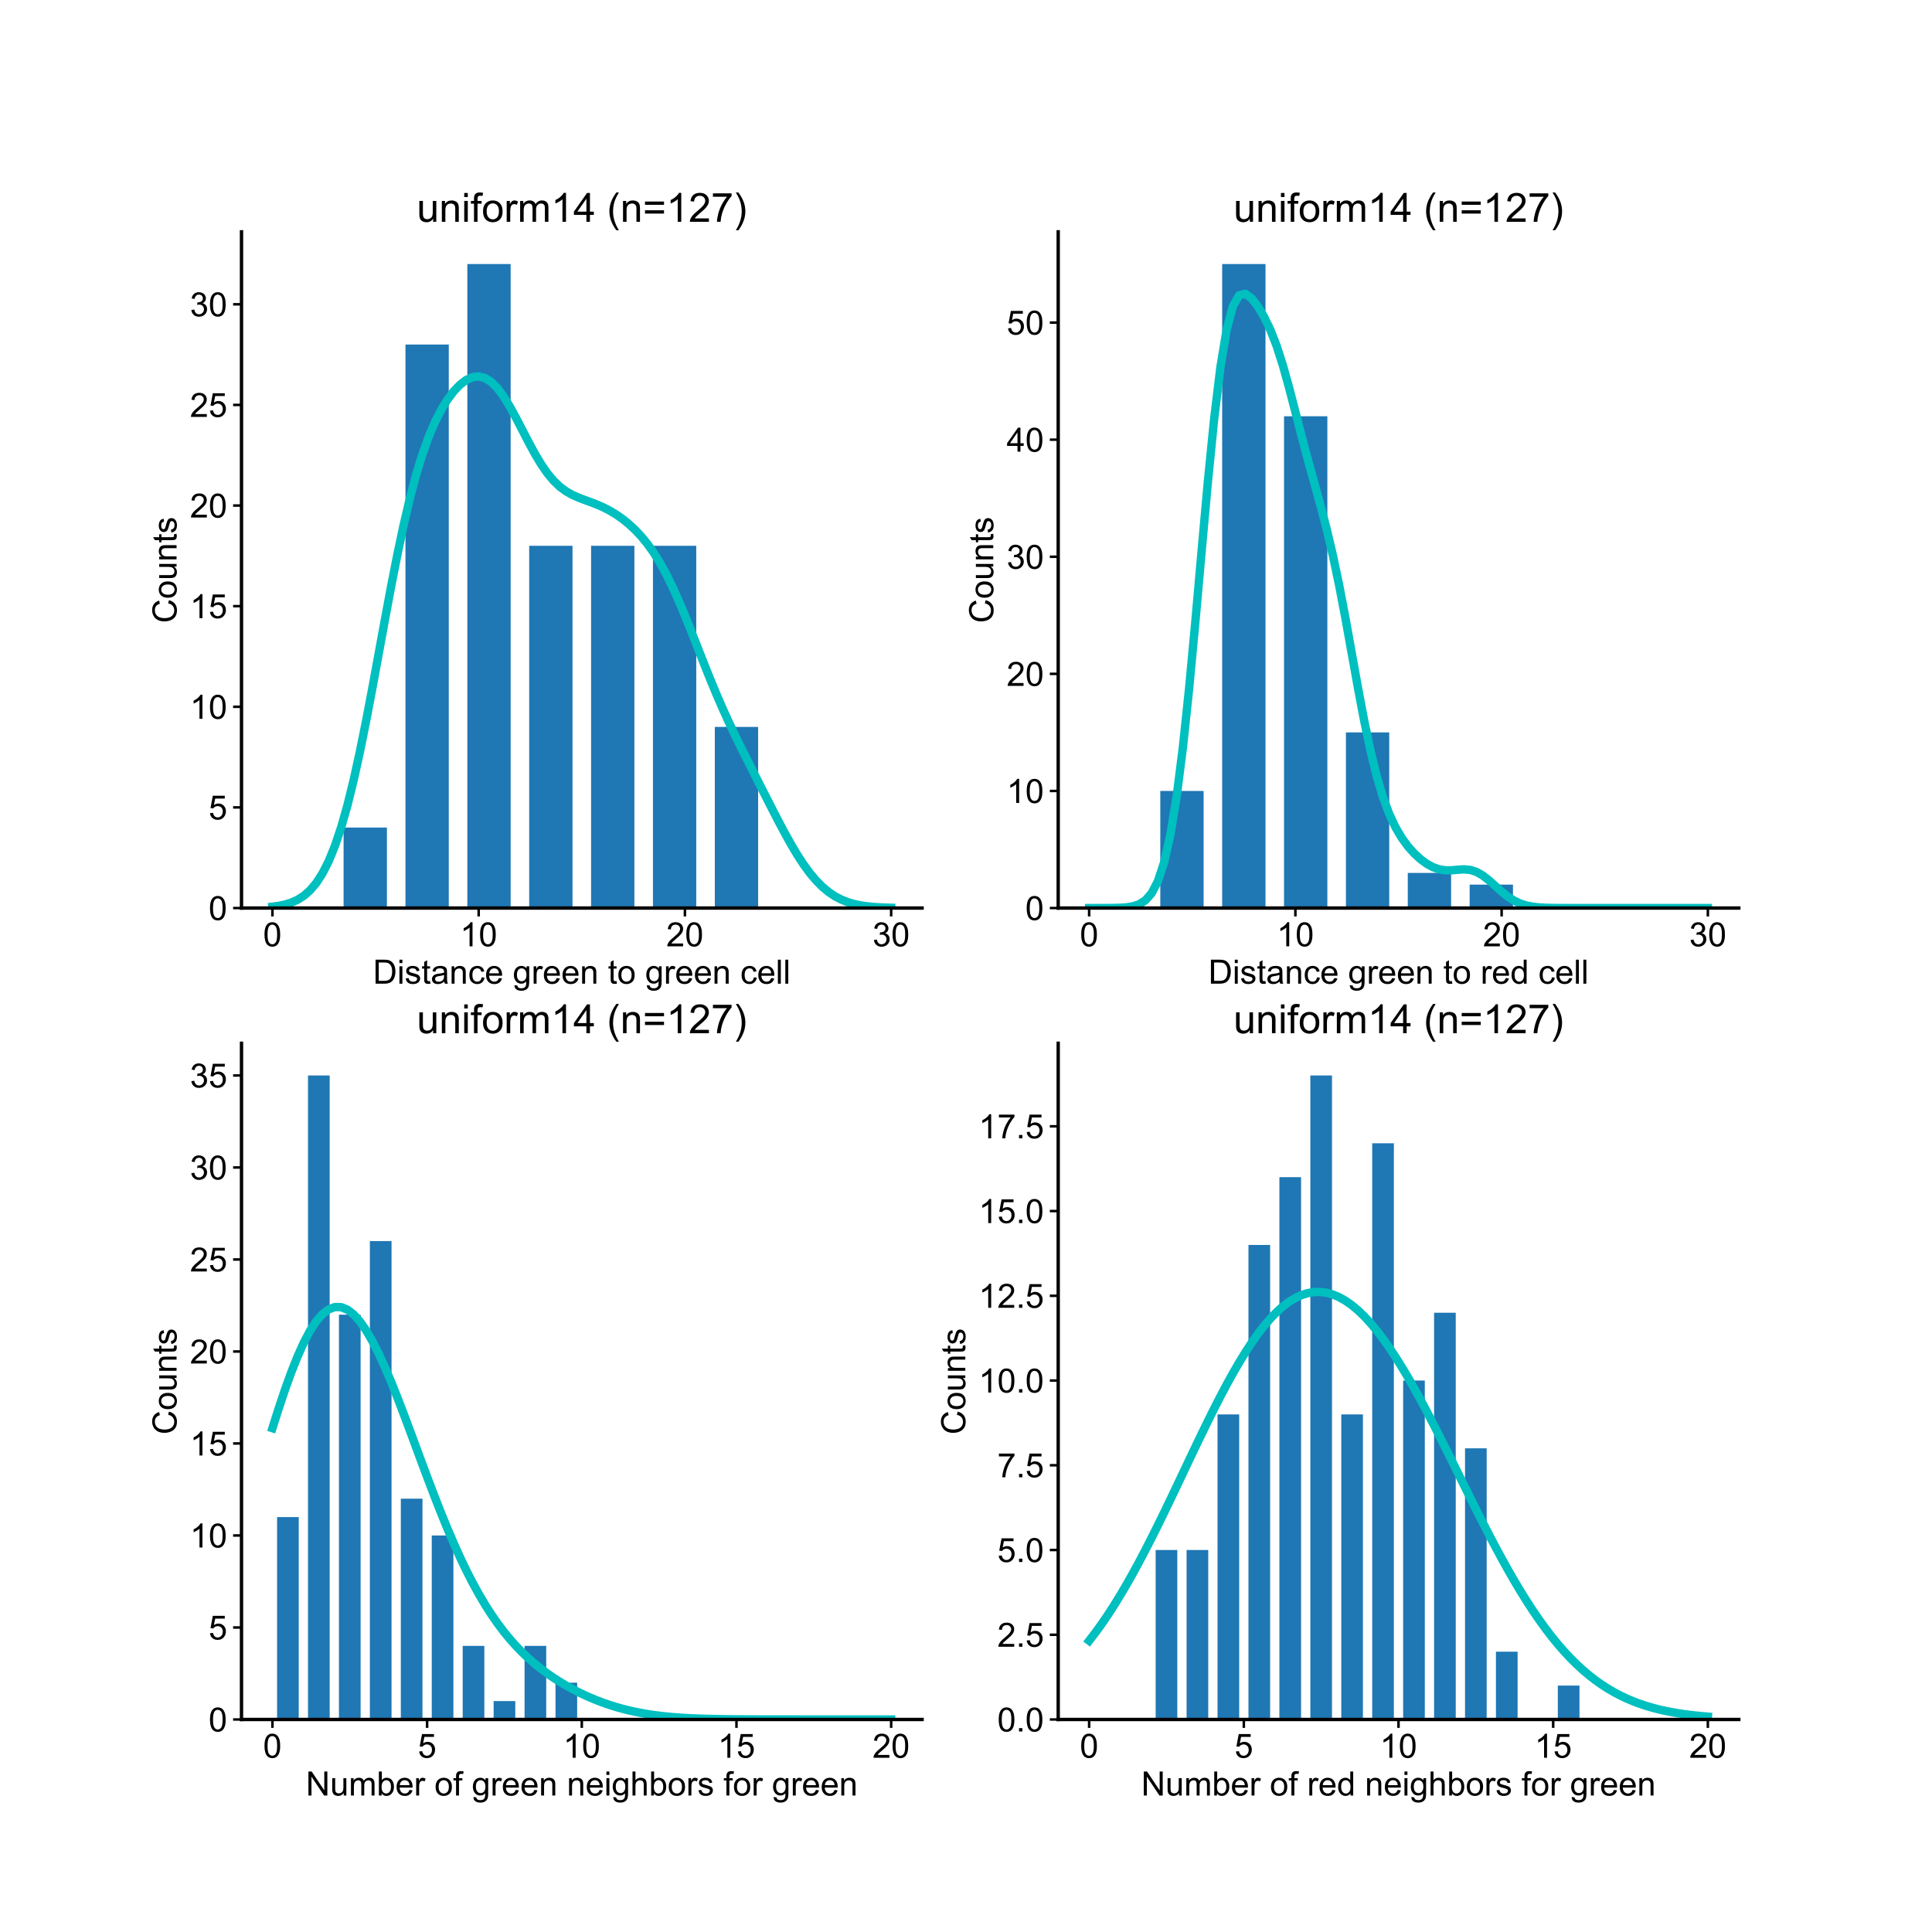 <?xml version="1.0" encoding="utf-8" standalone="no"?>
<!DOCTYPE svg PUBLIC "-//W3C//DTD SVG 1.1//EN"
  "http://www.w3.org/Graphics/SVG/1.1/DTD/svg11.dtd">
<!-- Created with matplotlib (https://matplotlib.org/) -->
<svg height="1152pt" version="1.1" viewBox="0 0 1152 1152" width="1152pt" xmlns="http://www.w3.org/2000/svg" xmlns:xlink="http://www.w3.org/1999/xlink">
 <defs>
  <style type="text/css">
*{stroke-linecap:butt;stroke-linejoin:round;}
  </style>
 </defs>
 <g id="figure_1">
  <g id="patch_1">
   <path d="M 0 1152 
L 1152 1152 
L 1152 0 
L 0 0 
z
" style="fill:none;"/>
  </g>
  <g id="axes_1">
   <g id="patch_2">
    <path d="M 144 541.44 
L 549.818 541.44 
L 549.818 138.24 
L 144 138.24 
z
" style="fill:none;"/>
   </g>
   <g id="matplotlib.axis_1">
    <g id="xtick_1">
     <g id="line2d_1">
      <defs>
       <path d="M 0 0 
L 0 5 
" id="m8ad4aff9e5" style="stroke:#000000;stroke-width:1.5;"/>
      </defs>
      <g>
       <use style="stroke:#000000;stroke-width:1.5;" x="162.446" xlink:href="#m8ad4aff9e5" y="541.44"/>
      </g>
     </g>
     <g id="text_1">
      <!-- 0 -->
      <defs>
       <path d="M 4.156 35.297 
Q 4.156 48 6.766 55.734 
Q 9.375 63.484 14.516 67.672 
Q 19.672 71.875 27.484 71.875 
Q 33.25 71.875 37.594 69.547 
Q 41.938 67.234 44.766 62.859 
Q 47.609 58.5 49.219 52.219 
Q 50.828 45.953 50.828 35.297 
Q 50.828 22.703 48.234 14.969 
Q 45.656 7.234 40.5 3 
Q 35.359 -1.219 27.484 -1.219 
Q 17.141 -1.219 11.234 6.203 
Q 4.156 15.141 4.156 35.297 
z
M 13.188 35.297 
Q 13.188 17.672 17.312 11.828 
Q 21.438 6 27.484 6 
Q 33.547 6 37.672 11.859 
Q 41.797 17.719 41.797 35.297 
Q 41.797 52.984 37.672 58.781 
Q 33.547 64.594 27.391 64.594 
Q 21.344 64.594 17.719 59.469 
Q 13.188 52.938 13.188 35.297 
z
" id="ArialMT-48"/>
      </defs>
      <g transform="translate(156.885 564.256)scale(0.2 -0.2)">
       <use xlink:href="#ArialMT-48"/>
      </g>
     </g>
    </g>
    <g id="xtick_2">
     <g id="line2d_2">
      <g>
       <use style="stroke:#000000;stroke-width:1.5;" x="285.421" xlink:href="#m8ad4aff9e5" y="541.44"/>
      </g>
     </g>
     <g id="text_2">
      <!-- 10 -->
      <defs>
       <path d="M 37.25 0 
L 28.469 0 
L 28.469 56 
Q 25.297 52.984 20.141 49.953 
Q 14.984 46.922 10.891 45.406 
L 10.891 53.906 
Q 18.266 57.375 23.781 62.297 
Q 29.297 67.234 31.594 71.875 
L 37.25 71.875 
z
" id="ArialMT-49"/>
      </defs>
      <g transform="translate(274.3 564.256)scale(0.2 -0.2)">
       <use xlink:href="#ArialMT-49"/>
       <use x="55.615" xlink:href="#ArialMT-48"/>
      </g>
     </g>
    </g>
    <g id="xtick_3">
     <g id="line2d_3">
      <g>
       <use style="stroke:#000000;stroke-width:1.5;" x="408.397" xlink:href="#m8ad4aff9e5" y="541.44"/>
      </g>
     </g>
     <g id="text_3">
      <!-- 20 -->
      <defs>
       <path d="M 50.344 8.453 
L 50.344 0 
L 3.031 0 
Q 2.938 3.172 4.047 6.109 
Q 5.859 10.938 9.828 15.625 
Q 13.812 20.312 21.344 26.469 
Q 33.016 36.031 37.109 41.625 
Q 41.219 47.219 41.219 52.203 
Q 41.219 57.422 37.469 61 
Q 33.734 64.594 27.734 64.594 
Q 21.391 64.594 17.578 60.781 
Q 13.766 56.984 13.719 50.25 
L 4.688 51.172 
Q 5.609 61.281 11.656 66.578 
Q 17.719 71.875 27.938 71.875 
Q 38.234 71.875 44.234 66.156 
Q 50.25 60.453 50.25 52 
Q 50.25 47.703 48.484 43.547 
Q 46.734 39.406 42.656 34.812 
Q 38.578 30.219 29.109 22.219 
Q 21.188 15.578 18.938 13.203 
Q 16.703 10.844 15.234 8.453 
z
" id="ArialMT-50"/>
      </defs>
      <g transform="translate(397.275 564.256)scale(0.2 -0.2)">
       <use xlink:href="#ArialMT-50"/>
       <use x="55.615" xlink:href="#ArialMT-48"/>
      </g>
     </g>
    </g>
    <g id="xtick_4">
     <g id="line2d_4">
      <g>
       <use style="stroke:#000000;stroke-width:1.5;" x="531.372" xlink:href="#m8ad4aff9e5" y="541.44"/>
      </g>
     </g>
     <g id="text_4">
      <!-- 30 -->
      <defs>
       <path d="M 4.203 18.891 
L 12.984 20.062 
Q 14.5 12.594 18.141 9.297 
Q 21.781 6 27 6 
Q 33.203 6 37.469 10.297 
Q 41.75 14.594 41.75 20.953 
Q 41.75 27 37.797 30.922 
Q 33.844 34.859 27.734 34.859 
Q 25.25 34.859 21.531 33.891 
L 22.516 41.609 
Q 23.391 41.5 23.922 41.5 
Q 29.547 41.5 34.031 44.422 
Q 38.531 47.359 38.531 53.469 
Q 38.531 58.297 35.25 61.469 
Q 31.984 64.656 26.812 64.656 
Q 21.688 64.656 18.266 61.422 
Q 14.844 58.203 13.875 51.766 
L 5.078 53.328 
Q 6.688 62.156 12.391 67.016 
Q 18.109 71.875 26.609 71.875 
Q 32.469 71.875 37.391 69.359 
Q 42.328 66.844 44.938 62.5 
Q 47.562 58.156 47.562 53.266 
Q 47.562 48.641 45.062 44.828 
Q 42.578 41.016 37.703 38.766 
Q 44.047 37.312 47.562 32.688 
Q 51.078 28.078 51.078 21.141 
Q 51.078 11.766 44.234 5.25 
Q 37.406 -1.266 26.953 -1.266 
Q 17.531 -1.266 11.297 4.344 
Q 5.078 9.969 4.203 18.891 
z
" id="ArialMT-51"/>
      </defs>
      <g transform="translate(520.25 564.256)scale(0.2 -0.2)">
       <use xlink:href="#ArialMT-51"/>
       <use x="55.615" xlink:href="#ArialMT-48"/>
      </g>
     </g>
    </g>
    <g id="text_5">
     <!-- Distance green to green cell -->
     <defs>
      <path d="M 7.719 0 
L 7.719 71.578 
L 32.375 71.578 
Q 40.719 71.578 45.125 70.562 
Q 51.266 69.141 55.609 65.438 
Q 61.281 60.641 64.078 53.188 
Q 66.891 45.75 66.891 36.188 
Q 66.891 28.031 64.984 21.734 
Q 63.094 15.438 60.109 11.297 
Q 57.125 7.172 53.578 4.797 
Q 50.047 2.438 45.047 1.219 
Q 40.047 0 33.547 0 
z
M 17.188 8.453 
L 32.469 8.453 
Q 39.547 8.453 43.578 9.766 
Q 47.609 11.078 50 13.484 
Q 53.375 16.844 55.25 22.531 
Q 57.125 28.219 57.125 36.328 
Q 57.125 47.562 53.438 53.594 
Q 49.75 59.625 44.484 61.672 
Q 40.672 63.141 32.234 63.141 
L 17.188 63.141 
z
" id="ArialMT-68"/>
      <path d="M 6.641 61.469 
L 6.641 71.578 
L 15.438 71.578 
L 15.438 61.469 
z
M 6.641 0 
L 6.641 51.859 
L 15.438 51.859 
L 15.438 0 
z
" id="ArialMT-105"/>
      <path d="M 3.078 15.484 
L 11.766 16.844 
Q 12.5 11.625 15.844 8.844 
Q 19.188 6.062 25.203 6.062 
Q 31.25 6.062 34.172 8.516 
Q 37.109 10.984 37.109 14.312 
Q 37.109 17.281 34.516 19 
Q 32.719 20.172 25.531 21.969 
Q 15.875 24.422 12.141 26.203 
Q 8.406 27.984 6.469 31.125 
Q 4.547 34.281 4.547 38.094 
Q 4.547 41.547 6.125 44.5 
Q 7.719 47.469 10.453 49.422 
Q 12.5 50.922 16.031 51.969 
Q 19.578 53.031 23.641 53.031 
Q 29.734 53.031 34.344 51.266 
Q 38.969 49.516 41.156 46.5 
Q 43.359 43.5 44.188 38.484 
L 35.594 37.312 
Q 35.016 41.312 32.203 43.547 
Q 29.391 45.797 24.266 45.797 
Q 18.219 45.797 15.625 43.797 
Q 13.031 41.797 13.031 39.109 
Q 13.031 37.406 14.109 36.031 
Q 15.188 34.625 17.484 33.688 
Q 18.797 33.203 25.25 31.453 
Q 34.578 28.953 38.25 27.359 
Q 41.938 25.781 44.031 22.75 
Q 46.141 19.734 46.141 15.234 
Q 46.141 10.844 43.578 6.953 
Q 41.016 3.078 36.172 0.953 
Q 31.344 -1.172 25.25 -1.172 
Q 15.141 -1.172 9.844 3.031 
Q 4.547 7.234 3.078 15.484 
z
" id="ArialMT-115"/>
      <path d="M 25.781 7.859 
L 27.047 0.094 
Q 23.344 -0.688 20.406 -0.688 
Q 15.625 -0.688 12.984 0.828 
Q 10.359 2.344 9.281 4.812 
Q 8.203 7.281 8.203 15.188 
L 8.203 45.016 
L 1.766 45.016 
L 1.766 51.859 
L 8.203 51.859 
L 8.203 64.703 
L 16.938 69.969 
L 16.938 51.859 
L 25.781 51.859 
L 25.781 45.016 
L 16.938 45.016 
L 16.938 14.703 
Q 16.938 10.938 17.406 9.859 
Q 17.875 8.797 18.922 8.156 
Q 19.969 7.516 21.922 7.516 
Q 23.391 7.516 25.781 7.859 
z
" id="ArialMT-116"/>
      <path d="M 40.438 6.391 
Q 35.547 2.25 31.031 0.531 
Q 26.516 -1.172 21.344 -1.172 
Q 12.797 -1.172 8.203 3 
Q 3.609 7.172 3.609 13.672 
Q 3.609 17.484 5.344 20.625 
Q 7.078 23.781 9.891 25.688 
Q 12.703 27.594 16.219 28.562 
Q 18.797 29.25 24.031 29.891 
Q 34.672 31.156 39.703 32.906 
Q 39.75 34.719 39.75 35.203 
Q 39.75 40.578 37.25 42.781 
Q 33.891 45.75 27.25 45.75 
Q 21.047 45.75 18.094 43.578 
Q 15.141 41.406 13.719 35.891 
L 5.125 37.062 
Q 6.297 42.578 8.984 45.969 
Q 11.672 49.359 16.75 51.188 
Q 21.828 53.031 28.516 53.031 
Q 35.156 53.031 39.297 51.469 
Q 43.453 49.906 45.406 47.531 
Q 47.359 45.172 48.141 41.547 
Q 48.578 39.312 48.578 33.453 
L 48.578 21.734 
Q 48.578 9.469 49.141 6.219 
Q 49.703 2.984 51.375 0 
L 42.188 0 
Q 40.828 2.734 40.438 6.391 
z
M 39.703 26.031 
Q 34.906 24.078 25.344 22.703 
Q 19.922 21.922 17.672 20.938 
Q 15.438 19.969 14.203 18.094 
Q 12.984 16.219 12.984 13.922 
Q 12.984 10.406 15.641 8.062 
Q 18.312 5.719 23.438 5.719 
Q 28.516 5.719 32.469 7.938 
Q 36.422 10.156 38.281 14.016 
Q 39.703 17 39.703 22.797 
z
" id="ArialMT-97"/>
      <path d="M 6.594 0 
L 6.594 51.859 
L 14.5 51.859 
L 14.5 44.484 
Q 20.219 53.031 31 53.031 
Q 35.688 53.031 39.625 51.344 
Q 43.562 49.656 45.516 46.922 
Q 47.469 44.188 48.25 40.438 
Q 48.734 37.984 48.734 31.891 
L 48.734 0 
L 39.938 0 
L 39.938 31.547 
Q 39.938 36.922 38.906 39.578 
Q 37.891 42.234 35.281 43.812 
Q 32.672 45.406 29.156 45.406 
Q 23.531 45.406 19.453 41.844 
Q 15.375 38.281 15.375 28.328 
L 15.375 0 
z
" id="ArialMT-110"/>
      <path d="M 40.438 19 
L 49.078 17.875 
Q 47.656 8.938 41.812 3.875 
Q 35.984 -1.172 27.484 -1.172 
Q 16.844 -1.172 10.375 5.781 
Q 3.906 12.75 3.906 25.734 
Q 3.906 34.125 6.688 40.422 
Q 9.469 46.734 15.156 49.875 
Q 20.844 53.031 27.547 53.031 
Q 35.984 53.031 41.359 48.75 
Q 46.734 44.484 48.25 36.625 
L 39.703 35.297 
Q 38.484 40.531 35.375 43.156 
Q 32.281 45.797 27.875 45.797 
Q 21.234 45.797 17.078 41.031 
Q 12.938 36.281 12.938 25.984 
Q 12.938 15.531 16.938 10.797 
Q 20.953 6.062 27.391 6.062 
Q 32.562 6.062 36.031 9.234 
Q 39.5 12.406 40.438 19 
z
" id="ArialMT-99"/>
      <path d="M 42.094 16.703 
L 51.172 15.578 
Q 49.031 7.625 43.219 3.219 
Q 37.406 -1.172 28.375 -1.172 
Q 17 -1.172 10.328 5.828 
Q 3.656 12.844 3.656 25.484 
Q 3.656 38.578 10.391 45.797 
Q 17.141 53.031 27.875 53.031 
Q 38.281 53.031 44.875 45.953 
Q 51.469 38.875 51.469 26.031 
Q 51.469 25.25 51.422 23.688 
L 12.75 23.688 
Q 13.234 15.141 17.578 10.594 
Q 21.922 6.062 28.422 6.062 
Q 33.25 6.062 36.672 8.594 
Q 40.094 11.141 42.094 16.703 
z
M 13.234 30.906 
L 42.188 30.906 
Q 41.609 37.453 38.875 40.719 
Q 34.672 45.797 27.984 45.797 
Q 21.922 45.797 17.797 41.75 
Q 13.672 37.703 13.234 30.906 
z
" id="ArialMT-101"/>
      <path id="ArialMT-32"/>
      <path d="M 4.984 -4.297 
L 13.531 -5.562 
Q 14.062 -9.516 16.5 -11.328 
Q 19.781 -13.766 25.438 -13.766 
Q 31.547 -13.766 34.859 -11.328 
Q 38.188 -8.891 39.359 -4.5 
Q 40.047 -1.812 39.984 6.781 
Q 34.234 0 25.641 0 
Q 14.938 0 9.078 7.719 
Q 3.219 15.438 3.219 26.219 
Q 3.219 33.641 5.906 39.906 
Q 8.594 46.188 13.688 49.609 
Q 18.797 53.031 25.688 53.031 
Q 34.859 53.031 40.828 45.609 
L 40.828 51.859 
L 48.922 51.859 
L 48.922 7.031 
Q 48.922 -5.078 46.453 -10.125 
Q 44 -15.188 38.641 -18.109 
Q 33.297 -21.047 25.484 -21.047 
Q 16.219 -21.047 10.5 -16.875 
Q 4.781 -12.703 4.984 -4.297 
z
M 12.25 26.859 
Q 12.25 16.656 16.297 11.969 
Q 20.359 7.281 26.469 7.281 
Q 32.516 7.281 36.609 11.938 
Q 40.719 16.609 40.719 26.562 
Q 40.719 36.078 36.5 40.906 
Q 32.281 45.75 26.312 45.75 
Q 20.453 45.75 16.344 40.984 
Q 12.25 36.234 12.25 26.859 
z
" id="ArialMT-103"/>
      <path d="M 6.5 0 
L 6.5 51.859 
L 14.406 51.859 
L 14.406 44 
Q 17.438 49.516 20 51.266 
Q 22.562 53.031 25.641 53.031 
Q 30.078 53.031 34.672 50.203 
L 31.641 42.047 
Q 28.422 43.953 25.203 43.953 
Q 22.312 43.953 20.016 42.219 
Q 17.719 40.484 16.75 37.406 
Q 15.281 32.719 15.281 27.156 
L 15.281 0 
z
" id="ArialMT-114"/>
      <path d="M 3.328 25.922 
Q 3.328 40.328 11.328 47.266 
Q 18.016 53.031 27.641 53.031 
Q 38.328 53.031 45.109 46.016 
Q 51.906 39.016 51.906 26.656 
Q 51.906 16.656 48.906 10.906 
Q 45.906 5.172 40.156 2 
Q 34.422 -1.172 27.641 -1.172 
Q 16.75 -1.172 10.031 5.812 
Q 3.328 12.797 3.328 25.922 
z
M 12.359 25.922 
Q 12.359 15.969 16.703 11.016 
Q 21.047 6.062 27.641 6.062 
Q 34.188 6.062 38.531 11.031 
Q 42.875 16.016 42.875 26.219 
Q 42.875 35.844 38.5 40.797 
Q 34.125 45.75 27.641 45.75 
Q 21.047 45.75 16.703 40.812 
Q 12.359 35.891 12.359 25.922 
z
" id="ArialMT-111"/>
      <path d="M 6.391 0 
L 6.391 71.578 
L 15.188 71.578 
L 15.188 0 
z
" id="ArialMT-108"/>
     </defs>
     <g transform="translate(222.401 586.546)scale(0.2 -0.2)">
      <use xlink:href="#ArialMT-68"/>
      <use x="72.217" xlink:href="#ArialMT-105"/>
      <use x="94.434" xlink:href="#ArialMT-115"/>
      <use x="144.434" xlink:href="#ArialMT-116"/>
      <use x="172.217" xlink:href="#ArialMT-97"/>
      <use x="227.832" xlink:href="#ArialMT-110"/>
      <use x="283.447" xlink:href="#ArialMT-99"/>
      <use x="333.447" xlink:href="#ArialMT-101"/>
      <use x="389.062" xlink:href="#ArialMT-32"/>
      <use x="416.846" xlink:href="#ArialMT-103"/>
      <use x="472.461" xlink:href="#ArialMT-114"/>
      <use x="505.762" xlink:href="#ArialMT-101"/>
      <use x="561.377" xlink:href="#ArialMT-101"/>
      <use x="616.992" xlink:href="#ArialMT-110"/>
      <use x="672.607" xlink:href="#ArialMT-32"/>
      <use x="700.391" xlink:href="#ArialMT-116"/>
      <use x="728.174" xlink:href="#ArialMT-111"/>
      <use x="783.789" xlink:href="#ArialMT-32"/>
      <use x="811.572" xlink:href="#ArialMT-103"/>
      <use x="867.188" xlink:href="#ArialMT-114"/>
      <use x="900.488" xlink:href="#ArialMT-101"/>
      <use x="956.104" xlink:href="#ArialMT-101"/>
      <use x="1011.719" xlink:href="#ArialMT-110"/>
      <use x="1067.334" xlink:href="#ArialMT-32"/>
      <use x="1095.117" xlink:href="#ArialMT-99"/>
      <use x="1145.117" xlink:href="#ArialMT-101"/>
      <use x="1200.732" xlink:href="#ArialMT-108"/>
      <use x="1222.949" xlink:href="#ArialMT-108"/>
     </g>
    </g>
   </g>
   <g id="matplotlib.axis_2">
    <g id="ytick_1">
     <g id="line2d_5">
      <defs>
       <path d="M 0 0 
L -5 0 
" id="m24da02261a" style="stroke:#000000;stroke-width:1.5;"/>
      </defs>
      <g>
       <use style="stroke:#000000;stroke-width:1.5;" x="144" xlink:href="#m24da02261a" y="541.44"/>
      </g>
     </g>
     <g id="text_6">
      <!-- 0 -->
      <g transform="translate(124.378 548.598)scale(0.2 -0.2)">
       <use xlink:href="#ArialMT-48"/>
      </g>
     </g>
    </g>
    <g id="ytick_2">
     <g id="line2d_6">
      <g>
       <use style="stroke:#000000;stroke-width:1.5;" x="144" xlink:href="#m24da02261a" y="481.44"/>
      </g>
     </g>
     <g id="text_7">
      <!-- 5 -->
      <defs>
       <path d="M 4.156 18.75 
L 13.375 19.531 
Q 14.406 12.797 18.141 9.391 
Q 21.875 6 27.156 6 
Q 33.5 6 37.891 10.781 
Q 42.281 15.578 42.281 23.484 
Q 42.281 31 38.062 35.344 
Q 33.844 39.703 27 39.703 
Q 22.75 39.703 19.328 37.766 
Q 15.922 35.844 13.969 32.766 
L 5.719 33.844 
L 12.641 70.609 
L 48.25 70.609 
L 48.25 62.203 
L 19.672 62.203 
L 15.828 42.969 
Q 22.266 47.469 29.344 47.469 
Q 38.719 47.469 45.156 40.969 
Q 51.609 34.469 51.609 24.266 
Q 51.609 14.547 45.953 7.469 
Q 39.062 -1.219 27.156 -1.219 
Q 17.391 -1.219 11.203 4.25 
Q 5.031 9.719 4.156 18.75 
z
" id="ArialMT-53"/>
      </defs>
      <g transform="translate(124.378 488.598)scale(0.2 -0.2)">
       <use xlink:href="#ArialMT-53"/>
      </g>
     </g>
    </g>
    <g id="ytick_3">
     <g id="line2d_7">
      <g>
       <use style="stroke:#000000;stroke-width:1.5;" x="144" xlink:href="#m24da02261a" y="421.44"/>
      </g>
     </g>
     <g id="text_8">
      <!-- 10 -->
      <g transform="translate(113.256 428.598)scale(0.2 -0.2)">
       <use xlink:href="#ArialMT-49"/>
       <use x="55.615" xlink:href="#ArialMT-48"/>
      </g>
     </g>
    </g>
    <g id="ytick_4">
     <g id="line2d_8">
      <g>
       <use style="stroke:#000000;stroke-width:1.5;" x="144" xlink:href="#m24da02261a" y="361.44"/>
      </g>
     </g>
     <g id="text_9">
      <!-- 15 -->
      <g transform="translate(113.256 368.598)scale(0.2 -0.2)">
       <use xlink:href="#ArialMT-49"/>
       <use x="55.615" xlink:href="#ArialMT-53"/>
      </g>
     </g>
    </g>
    <g id="ytick_5">
     <g id="line2d_9">
      <g>
       <use style="stroke:#000000;stroke-width:1.5;" x="144" xlink:href="#m24da02261a" y="301.44"/>
      </g>
     </g>
     <g id="text_10">
      <!-- 20 -->
      <g transform="translate(113.256 308.598)scale(0.2 -0.2)">
       <use xlink:href="#ArialMT-50"/>
       <use x="55.615" xlink:href="#ArialMT-48"/>
      </g>
     </g>
    </g>
    <g id="ytick_6">
     <g id="line2d_10">
      <g>
       <use style="stroke:#000000;stroke-width:1.5;" x="144" xlink:href="#m24da02261a" y="241.44"/>
      </g>
     </g>
     <g id="text_11">
      <!-- 25 -->
      <g transform="translate(113.256 248.598)scale(0.2 -0.2)">
       <use xlink:href="#ArialMT-50"/>
       <use x="55.615" xlink:href="#ArialMT-53"/>
      </g>
     </g>
    </g>
    <g id="ytick_7">
     <g id="line2d_11">
      <g>
       <use style="stroke:#000000;stroke-width:1.5;" x="144" xlink:href="#m24da02261a" y="181.44"/>
      </g>
     </g>
     <g id="text_12">
      <!-- 30 -->
      <g transform="translate(113.256 188.598)scale(0.2 -0.2)">
       <use xlink:href="#ArialMT-51"/>
       <use x="55.615" xlink:href="#ArialMT-48"/>
      </g>
     </g>
    </g>
    <g id="text_13">
     <!-- Counts -->
     <defs>
      <path d="M 58.797 25.094 
L 68.266 22.703 
Q 65.281 11.031 57.547 4.906 
Q 49.812 -1.219 38.625 -1.219 
Q 27.047 -1.219 19.797 3.484 
Q 12.547 8.203 8.766 17.141 
Q 4.984 26.078 4.984 36.328 
Q 4.984 47.516 9.25 55.828 
Q 13.531 64.156 21.406 68.469 
Q 29.297 72.797 38.766 72.797 
Q 49.516 72.797 56.828 67.328 
Q 64.156 61.859 67.047 51.953 
L 57.719 49.75 
Q 55.219 57.562 50.484 61.125 
Q 45.75 64.703 38.578 64.703 
Q 30.328 64.703 24.781 60.734 
Q 19.234 56.781 16.984 50.109 
Q 14.75 43.453 14.75 36.375 
Q 14.75 27.25 17.406 20.438 
Q 20.062 13.625 25.672 10.25 
Q 31.297 6.891 37.844 6.891 
Q 45.797 6.891 51.312 11.469 
Q 56.844 16.062 58.797 25.094 
z
" id="ArialMT-67"/>
      <path d="M 40.578 0 
L 40.578 7.625 
Q 34.516 -1.172 24.125 -1.172 
Q 19.531 -1.172 15.547 0.578 
Q 11.578 2.344 9.641 5 
Q 7.719 7.672 6.938 11.531 
Q 6.391 14.109 6.391 19.734 
L 6.391 51.859 
L 15.188 51.859 
L 15.188 23.094 
Q 15.188 16.219 15.719 13.812 
Q 16.547 10.359 19.234 8.375 
Q 21.922 6.391 25.875 6.391 
Q 29.828 6.391 33.297 8.422 
Q 36.766 10.453 38.203 13.938 
Q 39.656 17.438 39.656 24.078 
L 39.656 51.859 
L 48.438 51.859 
L 48.438 0 
z
" id="ArialMT-117"/>
     </defs>
     <g transform="translate(105.281 371.523)rotate(-90)scale(0.2 -0.2)">
      <use xlink:href="#ArialMT-67"/>
      <use x="72.217" xlink:href="#ArialMT-111"/>
      <use x="127.832" xlink:href="#ArialMT-117"/>
      <use x="183.447" xlink:href="#ArialMT-110"/>
      <use x="239.062" xlink:href="#ArialMT-116"/>
      <use x="266.846" xlink:href="#ArialMT-115"/>
     </g>
    </g>
   </g>
   <g id="patch_3">
    <path clip-path="url(#p7ea76e201f)" d="M 167.98 541.44 
L 193.805 541.44 
L 193.805 541.44 
L 167.98 541.44 
z
" style="fill:#1f77b4;"/>
   </g>
   <g id="patch_4">
    <path clip-path="url(#p7ea76e201f)" d="M 204.873 541.44 
L 230.698 541.44 
L 230.698 493.44 
L 204.873 493.44 
z
" style="fill:#1f77b4;"/>
   </g>
   <g id="patch_5">
    <path clip-path="url(#p7ea76e201f)" d="M 241.765 541.44 
L 267.59 541.44 
L 267.59 205.44 
L 241.765 205.44 
z
" style="fill:#1f77b4;"/>
   </g>
   <g id="patch_6">
    <path clip-path="url(#p7ea76e201f)" d="M 278.658 541.44 
L 304.483 541.44 
L 304.483 157.44 
L 278.658 157.44 
z
" style="fill:#1f77b4;"/>
   </g>
   <g id="patch_7">
    <path clip-path="url(#p7ea76e201f)" d="M 315.55 541.44 
L 341.375 541.44 
L 341.375 325.44 
L 315.55 325.44 
z
" style="fill:#1f77b4;"/>
   </g>
   <g id="patch_8">
    <path clip-path="url(#p7ea76e201f)" d="M 352.443 541.44 
L 378.268 541.44 
L 378.268 325.44 
L 352.443 325.44 
z
" style="fill:#1f77b4;"/>
   </g>
   <g id="patch_9">
    <path clip-path="url(#p7ea76e201f)" d="M 389.336 541.44 
L 415.16 541.44 
L 415.16 325.44 
L 389.336 325.44 
z
" style="fill:#1f77b4;"/>
   </g>
   <g id="patch_10">
    <path clip-path="url(#p7ea76e201f)" d="M 426.228 541.44 
L 452.053 541.44 
L 452.053 433.44 
L 426.228 433.44 
z
" style="fill:#1f77b4;"/>
   </g>
   <g id="patch_11">
    <path clip-path="url(#p7ea76e201f)" d="M 463.121 541.44 
L 488.945 541.44 
L 488.945 541.44 
L 463.121 541.44 
z
" style="fill:#1f77b4;"/>
   </g>
   <g id="patch_12">
    <path clip-path="url(#p7ea76e201f)" d="M 500.013 541.44 
L 525.838 541.44 
L 525.838 541.44 
L 500.013 541.44 
z
" style="fill:#1f77b4;"/>
   </g>
   <g id="line2d_12">
    <path clip-path="url(#p7ea76e201f)" d="M 162.446 540.633 
L 166.173 540.13 
L 169.899 539.361 
L 173.626 538.217 
L 177.352 536.554 
L 181.079 534.201 
L 184.805 530.951 
L 188.532 526.578 
L 192.258 520.841 
L 195.985 513.507 
L 199.711 504.37 
L 203.438 493.279 
L 207.165 480.166 
L 210.891 465.067 
L 214.618 448.141 
L 218.344 429.671 
L 222.071 410.056 
L 225.797 389.79 
L 229.524 369.417 
L 233.25 349.492 
L 236.977 330.526 
L 240.703 312.943 
L 244.43 297.046 
L 248.156 283 
L 251.883 270.831 
L 255.609 260.454 
L 259.336 251.703 
L 263.062 244.383 
L 266.789 238.309 
L 270.515 233.348 
L 274.242 229.438 
L 277.968 226.595 
L 281.695 224.898 
L 285.421 224.457 
L 289.148 225.377 
L 292.875 227.715 
L 296.601 231.451 
L 300.328 236.465 
L 304.054 242.534 
L 307.781 249.351 
L 311.507 256.552 
L 315.234 263.758 
L 318.96 270.617 
L 322.687 276.839 
L 326.413 282.229 
L 330.14 286.696 
L 333.866 290.251 
L 337.593 292.997 
L 341.319 295.097 
L 345.046 296.751 
L 348.772 298.163 
L 352.499 299.517 
L 356.225 300.966 
L 359.952 302.617 
L 363.678 304.544 
L 367.405 306.792 
L 371.131 309.394 
L 374.858 312.387 
L 378.585 315.822 
L 382.311 319.768 
L 386.038 324.311 
L 389.764 329.536 
L 393.491 335.518 
L 397.217 342.296 
L 400.944 349.859 
L 404.67 358.138 
L 408.397 367.005 
L 412.123 376.283 
L 415.85 385.769 
L 419.576 395.258 
L 423.303 404.57 
L 427.029 413.571 
L 430.756 422.189 
L 434.482 430.414 
L 438.209 438.29 
L 441.935 445.9 
L 445.662 453.34 
L 449.388 460.699 
L 453.115 468.037 
L 456.841 475.372 
L 460.568 482.678 
L 464.295 489.886 
L 468.021 496.892 
L 471.748 503.58 
L 475.474 509.831 
L 479.201 515.54 
L 482.927 520.63 
L 486.654 525.055 
L 490.38 528.806 
L 494.107 531.903 
L 497.833 534.396 
L 501.56 536.351 
L 505.286 537.845 
L 509.013 538.957 
L 512.739 539.764 
L 516.466 540.335 
L 520.192 540.727 
L 523.919 540.991 
L 527.645 541.164 
L 531.372 541.274 
" style="fill:none;stroke:#00bfbf;stroke-linecap:square;stroke-linejoin:miter;stroke-width:5;"/>
   </g>
   <g id="patch_13">
    <path d="M 144 541.44 
L 144 138.24 
" style="fill:none;stroke:#000000;stroke-linecap:square;stroke-linejoin:miter;stroke-width:2;"/>
   </g>
   <g id="patch_14">
    <path d="M 144 541.44 
L 549.818 541.44 
" style="fill:none;stroke:#000000;stroke-linecap:square;stroke-linejoin:miter;stroke-width:2;"/>
   </g>
   <g id="text_14">
    <!-- uniform14 (n=127) -->
    <defs>
     <path d="M 8.688 0 
L 8.688 45.016 
L 0.922 45.016 
L 0.922 51.859 
L 8.688 51.859 
L 8.688 57.375 
Q 8.688 62.594 9.625 65.141 
Q 10.891 68.562 14.078 70.672 
Q 17.281 72.797 23.047 72.797 
Q 26.766 72.797 31.25 71.922 
L 29.938 64.266 
Q 27.203 64.75 24.75 64.75 
Q 20.75 64.75 19.094 63.031 
Q 17.438 61.328 17.438 56.641 
L 17.438 51.859 
L 27.547 51.859 
L 27.547 45.016 
L 17.438 45.016 
L 17.438 0 
z
" id="ArialMT-102"/>
     <path d="M 6.594 0 
L 6.594 51.859 
L 14.453 51.859 
L 14.453 44.578 
Q 16.891 48.391 20.938 50.703 
Q 25 53.031 30.172 53.031 
Q 35.938 53.031 39.625 50.641 
Q 43.312 48.25 44.828 43.953 
Q 50.984 53.031 60.844 53.031 
Q 68.562 53.031 72.703 48.75 
Q 76.859 44.484 76.859 35.594 
L 76.859 0 
L 68.109 0 
L 68.109 32.672 
Q 68.109 37.938 67.25 40.25 
Q 66.406 42.578 64.156 43.984 
Q 61.922 45.406 58.891 45.406 
Q 53.422 45.406 49.797 41.766 
Q 46.188 38.141 46.188 30.125 
L 46.188 0 
L 37.406 0 
L 37.406 33.688 
Q 37.406 39.547 35.25 42.469 
Q 33.109 45.406 28.219 45.406 
Q 24.516 45.406 21.359 43.453 
Q 18.219 41.5 16.797 37.734 
Q 15.375 33.984 15.375 26.906 
L 15.375 0 
z
" id="ArialMT-109"/>
     <path d="M 32.328 0 
L 32.328 17.141 
L 1.266 17.141 
L 1.266 25.203 
L 33.938 71.578 
L 41.109 71.578 
L 41.109 25.203 
L 50.781 25.203 
L 50.781 17.141 
L 41.109 17.141 
L 41.109 0 
z
M 32.328 25.203 
L 32.328 57.469 
L 9.906 25.203 
z
" id="ArialMT-52"/>
     <path d="M 23.391 -21.047 
Q 16.109 -11.859 11.078 0.438 
Q 6.062 12.75 6.062 25.922 
Q 6.062 37.547 9.812 48.188 
Q 14.203 60.547 23.391 72.797 
L 29.688 72.797 
Q 23.781 62.641 21.875 58.297 
Q 18.891 51.562 17.188 44.234 
Q 15.094 35.109 15.094 25.875 
Q 15.094 2.391 29.688 -21.047 
z
" id="ArialMT-40"/>
     <path d="M 52.828 42.094 
L 5.562 42.094 
L 5.562 50.297 
L 52.828 50.297 
z
M 52.828 20.359 
L 5.562 20.359 
L 5.562 28.562 
L 52.828 28.562 
z
" id="ArialMT-61"/>
     <path d="M 4.734 62.203 
L 4.734 70.656 
L 51.078 70.656 
L 51.078 63.812 
Q 44.234 56.547 37.516 44.484 
Q 30.812 32.422 27.156 19.672 
Q 24.516 10.688 23.781 0 
L 14.75 0 
Q 14.891 8.453 18.062 20.406 
Q 21.234 32.375 27.172 43.484 
Q 33.109 54.594 39.797 62.203 
z
" id="ArialMT-55"/>
     <path d="M 12.359 -21.047 
L 6.062 -21.047 
Q 20.656 2.391 20.656 25.875 
Q 20.656 35.062 18.562 44.094 
Q 16.891 51.422 13.922 58.156 
Q 12.016 62.547 6.062 72.797 
L 12.359 72.797 
Q 21.531 60.547 25.922 48.188 
Q 29.688 37.547 29.688 25.922 
Q 29.688 12.75 24.625 0.438 
Q 19.578 -11.859 12.359 -21.047 
z
" id="ArialMT-41"/>
    </defs>
    <g transform="translate(248.526 132.24)scale(0.24 -0.24)">
     <use xlink:href="#ArialMT-117"/>
     <use x="55.615" xlink:href="#ArialMT-110"/>
     <use x="111.23" xlink:href="#ArialMT-105"/>
     <use x="133.447" xlink:href="#ArialMT-102"/>
     <use x="161.23" xlink:href="#ArialMT-111"/>
     <use x="216.846" xlink:href="#ArialMT-114"/>
     <use x="250.146" xlink:href="#ArialMT-109"/>
     <use x="333.447" xlink:href="#ArialMT-49"/>
     <use x="389.062" xlink:href="#ArialMT-52"/>
     <use x="444.678" xlink:href="#ArialMT-32"/>
     <use x="472.461" xlink:href="#ArialMT-40"/>
     <use x="505.762" xlink:href="#ArialMT-110"/>
     <use x="561.377" xlink:href="#ArialMT-61"/>
     <use x="619.775" xlink:href="#ArialMT-49"/>
     <use x="675.391" xlink:href="#ArialMT-50"/>
     <use x="731.006" xlink:href="#ArialMT-55"/>
     <use x="786.621" xlink:href="#ArialMT-41"/>
    </g>
   </g>
  </g>
  <g id="axes_2">
   <g id="patch_15">
    <path d="M 630.982 541.44 
L 1036.8 541.44 
L 1036.8 138.24 
L 630.982 138.24 
z
" style="fill:none;"/>
   </g>
   <g id="matplotlib.axis_3">
    <g id="xtick_5">
     <g id="line2d_13">
      <g>
       <use style="stroke:#000000;stroke-width:1.5;" x="649.428" xlink:href="#m8ad4aff9e5" y="541.44"/>
      </g>
     </g>
     <g id="text_15">
      <!-- 0 -->
      <g transform="translate(643.867 564.256)scale(0.2 -0.2)">
       <use xlink:href="#ArialMT-48"/>
      </g>
     </g>
    </g>
    <g id="xtick_6">
     <g id="line2d_14">
      <g>
       <use style="stroke:#000000;stroke-width:1.5;" x="772.403" xlink:href="#m8ad4aff9e5" y="541.44"/>
      </g>
     </g>
     <g id="text_16">
      <!-- 10 -->
      <g transform="translate(761.281 564.256)scale(0.2 -0.2)">
       <use xlink:href="#ArialMT-49"/>
       <use x="55.615" xlink:href="#ArialMT-48"/>
      </g>
     </g>
    </g>
    <g id="xtick_7">
     <g id="line2d_15">
      <g>
       <use style="stroke:#000000;stroke-width:1.5;" x="895.379" xlink:href="#m8ad4aff9e5" y="541.44"/>
      </g>
     </g>
     <g id="text_17">
      <!-- 20 -->
      <g transform="translate(884.257 564.256)scale(0.2 -0.2)">
       <use xlink:href="#ArialMT-50"/>
       <use x="55.615" xlink:href="#ArialMT-48"/>
      </g>
     </g>
    </g>
    <g id="xtick_8">
     <g id="line2d_16">
      <g>
       <use style="stroke:#000000;stroke-width:1.5;" x="1018.354" xlink:href="#m8ad4aff9e5" y="541.44"/>
      </g>
     </g>
     <g id="text_18">
      <!-- 30 -->
      <g transform="translate(1007.232 564.256)scale(0.2 -0.2)">
       <use xlink:href="#ArialMT-51"/>
       <use x="55.615" xlink:href="#ArialMT-48"/>
      </g>
     </g>
    </g>
    <g id="text_19">
     <!-- Distance green to red cell -->
     <defs>
      <path d="M 40.234 0 
L 40.234 6.547 
Q 35.297 -1.172 25.734 -1.172 
Q 19.531 -1.172 14.328 2.25 
Q 9.125 5.672 6.266 11.797 
Q 3.422 17.922 3.422 25.875 
Q 3.422 33.641 6 39.969 
Q 8.594 46.297 13.766 49.656 
Q 18.953 53.031 25.344 53.031 
Q 30.031 53.031 33.688 51.047 
Q 37.359 49.078 39.656 45.906 
L 39.656 71.578 
L 48.391 71.578 
L 48.391 0 
z
M 12.453 25.875 
Q 12.453 15.922 16.641 10.984 
Q 20.844 6.062 26.562 6.062 
Q 32.328 6.062 36.344 10.766 
Q 40.375 15.484 40.375 25.141 
Q 40.375 35.797 36.266 40.766 
Q 32.172 45.75 26.172 45.75 
Q 20.312 45.75 16.375 40.969 
Q 12.453 36.188 12.453 25.875 
z
" id="ArialMT-100"/>
     </defs>
     <g transform="translate(720.505 586.546)scale(0.2 -0.2)">
      <use xlink:href="#ArialMT-68"/>
      <use x="72.217" xlink:href="#ArialMT-105"/>
      <use x="94.434" xlink:href="#ArialMT-115"/>
      <use x="144.434" xlink:href="#ArialMT-116"/>
      <use x="172.217" xlink:href="#ArialMT-97"/>
      <use x="227.832" xlink:href="#ArialMT-110"/>
      <use x="283.447" xlink:href="#ArialMT-99"/>
      <use x="333.447" xlink:href="#ArialMT-101"/>
      <use x="389.062" xlink:href="#ArialMT-32"/>
      <use x="416.846" xlink:href="#ArialMT-103"/>
      <use x="472.461" xlink:href="#ArialMT-114"/>
      <use x="505.762" xlink:href="#ArialMT-101"/>
      <use x="561.377" xlink:href="#ArialMT-101"/>
      <use x="616.992" xlink:href="#ArialMT-110"/>
      <use x="672.607" xlink:href="#ArialMT-32"/>
      <use x="700.391" xlink:href="#ArialMT-116"/>
      <use x="728.174" xlink:href="#ArialMT-111"/>
      <use x="783.789" xlink:href="#ArialMT-32"/>
      <use x="811.572" xlink:href="#ArialMT-114"/>
      <use x="844.873" xlink:href="#ArialMT-101"/>
      <use x="900.488" xlink:href="#ArialMT-100"/>
      <use x="956.104" xlink:href="#ArialMT-32"/>
      <use x="983.887" xlink:href="#ArialMT-99"/>
      <use x="1033.887" xlink:href="#ArialMT-101"/>
      <use x="1089.502" xlink:href="#ArialMT-108"/>
      <use x="1111.719" xlink:href="#ArialMT-108"/>
     </g>
    </g>
   </g>
   <g id="matplotlib.axis_4">
    <g id="ytick_8">
     <g id="line2d_17">
      <g>
       <use style="stroke:#000000;stroke-width:1.5;" x="630.982" xlink:href="#m24da02261a" y="541.44"/>
      </g>
     </g>
     <g id="text_20">
      <!-- 0 -->
      <g transform="translate(611.36 548.598)scale(0.2 -0.2)">
       <use xlink:href="#ArialMT-48"/>
      </g>
     </g>
    </g>
    <g id="ytick_9">
     <g id="line2d_18">
      <g>
       <use style="stroke:#000000;stroke-width:1.5;" x="630.982" xlink:href="#m24da02261a" y="471.622"/>
      </g>
     </g>
     <g id="text_21">
      <!-- 10 -->
      <g transform="translate(600.238 478.78)scale(0.2 -0.2)">
       <use xlink:href="#ArialMT-49"/>
       <use x="55.615" xlink:href="#ArialMT-48"/>
      </g>
     </g>
    </g>
    <g id="ytick_10">
     <g id="line2d_19">
      <g>
       <use style="stroke:#000000;stroke-width:1.5;" x="630.982" xlink:href="#m24da02261a" y="401.804"/>
      </g>
     </g>
     <g id="text_22">
      <!-- 20 -->
      <g transform="translate(600.238 408.961)scale(0.2 -0.2)">
       <use xlink:href="#ArialMT-50"/>
       <use x="55.615" xlink:href="#ArialMT-48"/>
      </g>
     </g>
    </g>
    <g id="ytick_11">
     <g id="line2d_20">
      <g>
       <use style="stroke:#000000;stroke-width:1.5;" x="630.982" xlink:href="#m24da02261a" y="331.985"/>
      </g>
     </g>
     <g id="text_23">
      <!-- 30 -->
      <g transform="translate(600.238 339.143)scale(0.2 -0.2)">
       <use xlink:href="#ArialMT-51"/>
       <use x="55.615" xlink:href="#ArialMT-48"/>
      </g>
     </g>
    </g>
    <g id="ytick_12">
     <g id="line2d_21">
      <g>
       <use style="stroke:#000000;stroke-width:1.5;" x="630.982" xlink:href="#m24da02261a" y="262.167"/>
      </g>
     </g>
     <g id="text_24">
      <!-- 40 -->
      <g transform="translate(600.238 269.325)scale(0.2 -0.2)">
       <use xlink:href="#ArialMT-52"/>
       <use x="55.615" xlink:href="#ArialMT-48"/>
      </g>
     </g>
    </g>
    <g id="ytick_13">
     <g id="line2d_22">
      <g>
       <use style="stroke:#000000;stroke-width:1.5;" x="630.982" xlink:href="#m24da02261a" y="192.349"/>
      </g>
     </g>
     <g id="text_25">
      <!-- 50 -->
      <g transform="translate(600.238 199.507)scale(0.2 -0.2)">
       <use xlink:href="#ArialMT-53"/>
       <use x="55.615" xlink:href="#ArialMT-48"/>
      </g>
     </g>
    </g>
    <g id="text_26">
     <!-- Counts -->
     <g transform="translate(592.263 371.523)rotate(-90)scale(0.2 -0.2)">
      <use xlink:href="#ArialMT-67"/>
      <use x="72.217" xlink:href="#ArialMT-111"/>
      <use x="127.832" xlink:href="#ArialMT-117"/>
      <use x="183.447" xlink:href="#ArialMT-110"/>
      <use x="239.062" xlink:href="#ArialMT-116"/>
      <use x="266.846" xlink:href="#ArialMT-115"/>
     </g>
    </g>
   </g>
   <g id="patch_16">
    <path clip-path="url(#p2ea851b845)" d="M 654.962 541.44 
L 680.787 541.44 
L 680.787 541.44 
L 654.962 541.44 
z
" style="fill:#1f77b4;"/>
   </g>
   <g id="patch_17">
    <path clip-path="url(#p2ea851b845)" d="M 691.855 541.44 
L 717.679 541.44 
L 717.679 471.622 
L 691.855 471.622 
z
" style="fill:#1f77b4;"/>
   </g>
   <g id="patch_18">
    <path clip-path="url(#p2ea851b845)" d="M 728.747 541.44 
L 754.572 541.44 
L 754.572 157.44 
L 728.747 157.44 
z
" style="fill:#1f77b4;"/>
   </g>
   <g id="patch_19">
    <path clip-path="url(#p2ea851b845)" d="M 765.64 541.44 
L 791.464 541.44 
L 791.464 248.204 
L 765.64 248.204 
z
" style="fill:#1f77b4;"/>
   </g>
   <g id="patch_20">
    <path clip-path="url(#p2ea851b845)" d="M 802.532 541.44 
L 828.357 541.44 
L 828.357 436.713 
L 802.532 436.713 
z
" style="fill:#1f77b4;"/>
   </g>
   <g id="patch_21">
    <path clip-path="url(#p2ea851b845)" d="M 839.425 541.44 
L 865.25 541.44 
L 865.25 520.495 
L 839.425 520.495 
z
" style="fill:#1f77b4;"/>
   </g>
   <g id="patch_22">
    <path clip-path="url(#p2ea851b845)" d="M 876.317 541.44 
L 902.142 541.44 
L 902.142 527.476 
L 876.317 527.476 
z
" style="fill:#1f77b4;"/>
   </g>
   <g id="patch_23">
    <path clip-path="url(#p2ea851b845)" d="M 913.21 541.44 
L 939.035 541.44 
L 939.035 541.44 
L 913.21 541.44 
z
" style="fill:#1f77b4;"/>
   </g>
   <g id="patch_24">
    <path clip-path="url(#p2ea851b845)" d="M 950.102 541.44 
L 975.927 541.44 
L 975.927 541.44 
L 950.102 541.44 
z
" style="fill:#1f77b4;"/>
   </g>
   <g id="patch_25">
    <path clip-path="url(#p2ea851b845)" d="M 986.995 541.44 
L 1012.82 541.44 
L 1012.82 541.44 
L 986.995 541.44 
z
" style="fill:#1f77b4;"/>
   </g>
   <g id="line2d_23">
    <path clip-path="url(#p2ea851b845)" d="M 649.428 541.439 
L 653.155 541.438 
L 656.881 541.433 
L 660.608 541.418 
L 664.334 541.375 
L 668.061 541.266 
L 671.787 541.004 
L 675.514 540.418 
L 679.24 539.199 
L 682.967 536.841 
L 686.693 532.588 
L 690.42 525.431 
L 694.146 514.184 
L 697.873 497.662 
L 701.599 474.943 
L 705.326 445.686 
L 709.052 410.386 
L 712.779 370.517 
L 716.505 328.463 
L 720.232 287.22 
L 723.959 249.909 
L 727.685 219.175 
L 731.412 196.645 
L 735.138 182.608 
L 738.865 176.067 
L 742.591 175.174 
L 746.318 177.916 
L 750.044 182.758 
L 753.771 189.001 
L 757.497 196.702 
L 761.224 206.254 
L 764.95 217.866 
L 768.677 231.245 
L 772.403 245.632 
L 776.13 260.135 
L 779.856 274.151 
L 783.583 287.64 
L 787.309 301.111 
L 791.036 315.374 
L 794.762 331.181 
L 798.489 348.92 
L 802.215 368.447 
L 805.942 389.1 
L 809.669 409.856 
L 813.395 429.593 
L 817.122 447.365 
L 820.848 462.594 
L 824.575 475.134 
L 828.301 485.194 
L 832.028 493.175 
L 835.754 499.526 
L 839.481 504.64 
L 843.207 508.814 
L 846.934 512.236 
L 850.66 514.985 
L 854.387 517.047 
L 858.113 518.371 
L 861.84 518.954 
L 865.566 518.927 
L 869.293 518.591 
L 873.019 518.374 
L 876.746 518.715 
L 880.472 519.923 
L 884.199 522.077 
L 887.925 525.002 
L 891.652 528.341 
L 895.379 531.674 
L 899.105 534.644 
L 902.832 537.033 
L 906.558 538.78 
L 910.285 539.948 
L 914.011 540.662 
L 917.738 541.063 
L 921.464 541.271 
L 925.191 541.369 
L 928.917 541.413 
L 932.644 541.43 
L 936.37 541.437 
L 940.097 541.439 
L 943.823 541.44 
L 947.55 541.44 
L 951.276 541.44 
L 955.003 541.44 
L 958.729 541.44 
L 962.456 541.44 
L 966.182 541.44 
L 969.909 541.44 
L 973.635 541.44 
L 977.362 541.44 
L 981.089 541.44 
L 984.815 541.44 
L 988.542 541.44 
L 992.268 541.44 
L 995.995 541.44 
L 999.721 541.44 
L 1003.448 541.44 
L 1007.174 541.44 
L 1010.901 541.44 
L 1014.627 541.44 
L 1018.354 541.44 
" style="fill:none;stroke:#00bfbf;stroke-linecap:square;stroke-linejoin:miter;stroke-width:5;"/>
   </g>
   <g id="patch_26">
    <path d="M 630.982 541.44 
L 630.982 138.24 
" style="fill:none;stroke:#000000;stroke-linecap:square;stroke-linejoin:miter;stroke-width:2;"/>
   </g>
   <g id="patch_27">
    <path d="M 630.982 541.44 
L 1036.8 541.44 
" style="fill:none;stroke:#000000;stroke-linecap:square;stroke-linejoin:miter;stroke-width:2;"/>
   </g>
   <g id="text_27">
    <!-- uniform14 (n=127) -->
    <g transform="translate(735.508 132.24)scale(0.24 -0.24)">
     <use xlink:href="#ArialMT-117"/>
     <use x="55.615" xlink:href="#ArialMT-110"/>
     <use x="111.23" xlink:href="#ArialMT-105"/>
     <use x="133.447" xlink:href="#ArialMT-102"/>
     <use x="161.23" xlink:href="#ArialMT-111"/>
     <use x="216.846" xlink:href="#ArialMT-114"/>
     <use x="250.146" xlink:href="#ArialMT-109"/>
     <use x="333.447" xlink:href="#ArialMT-49"/>
     <use x="389.062" xlink:href="#ArialMT-52"/>
     <use x="444.678" xlink:href="#ArialMT-32"/>
     <use x="472.461" xlink:href="#ArialMT-40"/>
     <use x="505.762" xlink:href="#ArialMT-110"/>
     <use x="561.377" xlink:href="#ArialMT-61"/>
     <use x="619.775" xlink:href="#ArialMT-49"/>
     <use x="675.391" xlink:href="#ArialMT-50"/>
     <use x="731.006" xlink:href="#ArialMT-55"/>
     <use x="786.621" xlink:href="#ArialMT-41"/>
    </g>
   </g>
  </g>
  <g id="axes_3">
   <g id="patch_28">
    <path d="M 144 1025.28 
L 549.818 1025.28 
L 549.818 622.08 
L 144 622.08 
z
" style="fill:none;"/>
   </g>
   <g id="matplotlib.axis_5">
    <g id="xtick_9">
     <g id="line2d_24">
      <g>
       <use style="stroke:#000000;stroke-width:1.5;" x="162.446" xlink:href="#m8ad4aff9e5" y="1025.28"/>
      </g>
     </g>
     <g id="text_28">
      <!-- 0 -->
      <g transform="translate(156.885 1048.096)scale(0.2 -0.2)">
       <use xlink:href="#ArialMT-48"/>
      </g>
     </g>
    </g>
    <g id="xtick_10">
     <g id="line2d_25">
      <g>
       <use style="stroke:#000000;stroke-width:1.5;" x="254.678" xlink:href="#m8ad4aff9e5" y="1025.28"/>
      </g>
     </g>
     <g id="text_29">
      <!-- 5 -->
      <g transform="translate(249.117 1048.096)scale(0.2 -0.2)">
       <use xlink:href="#ArialMT-53"/>
      </g>
     </g>
    </g>
    <g id="xtick_11">
     <g id="line2d_26">
      <g>
       <use style="stroke:#000000;stroke-width:1.5;" x="346.909" xlink:href="#m8ad4aff9e5" y="1025.28"/>
      </g>
     </g>
     <g id="text_30">
      <!-- 10 -->
      <g transform="translate(335.787 1048.096)scale(0.2 -0.2)">
       <use xlink:href="#ArialMT-49"/>
       <use x="55.615" xlink:href="#ArialMT-48"/>
      </g>
     </g>
    </g>
    <g id="xtick_12">
     <g id="line2d_27">
      <g>
       <use style="stroke:#000000;stroke-width:1.5;" x="439.14" xlink:href="#m8ad4aff9e5" y="1025.28"/>
      </g>
     </g>
     <g id="text_31">
      <!-- 15 -->
      <g transform="translate(428.019 1048.096)scale(0.2 -0.2)">
       <use xlink:href="#ArialMT-49"/>
       <use x="55.615" xlink:href="#ArialMT-53"/>
      </g>
     </g>
    </g>
    <g id="xtick_13">
     <g id="line2d_28">
      <g>
       <use style="stroke:#000000;stroke-width:1.5;" x="531.372" xlink:href="#m8ad4aff9e5" y="1025.28"/>
      </g>
     </g>
     <g id="text_32">
      <!-- 20 -->
      <g transform="translate(520.25 1048.096)scale(0.2 -0.2)">
       <use xlink:href="#ArialMT-50"/>
       <use x="55.615" xlink:href="#ArialMT-48"/>
      </g>
     </g>
    </g>
    <g id="text_33">
     <!-- Number of green neighbors for green -->
     <defs>
      <path d="M 7.625 0 
L 7.625 71.578 
L 17.328 71.578 
L 54.938 15.375 
L 54.938 71.578 
L 64.016 71.578 
L 64.016 0 
L 54.297 0 
L 16.703 56.25 
L 16.703 0 
z
" id="ArialMT-78"/>
      <path d="M 14.703 0 
L 6.547 0 
L 6.547 71.578 
L 15.328 71.578 
L 15.328 46.047 
Q 20.906 53.031 29.547 53.031 
Q 34.328 53.031 38.594 51.094 
Q 42.875 49.172 45.625 45.672 
Q 48.391 42.188 49.953 37.25 
Q 51.516 32.328 51.516 26.703 
Q 51.516 13.375 44.922 6.094 
Q 38.328 -1.172 29.109 -1.172 
Q 19.922 -1.172 14.703 6.5 
z
M 14.594 26.312 
Q 14.594 17 17.141 12.844 
Q 21.297 6.062 28.375 6.062 
Q 34.125 6.062 38.328 11.062 
Q 42.531 16.062 42.531 25.984 
Q 42.531 36.141 38.5 40.969 
Q 34.469 45.797 28.766 45.797 
Q 23 45.797 18.797 40.797 
Q 14.594 35.797 14.594 26.312 
z
" id="ArialMT-98"/>
      <path d="M 6.594 0 
L 6.594 71.578 
L 15.375 71.578 
L 15.375 45.906 
Q 21.531 53.031 30.906 53.031 
Q 36.672 53.031 40.922 50.75 
Q 45.172 48.484 47 44.484 
Q 48.828 40.484 48.828 32.859 
L 48.828 0 
L 40.047 0 
L 40.047 32.859 
Q 40.047 39.453 37.188 42.453 
Q 34.328 45.453 29.109 45.453 
Q 25.203 45.453 21.75 43.422 
Q 18.312 41.406 16.844 37.938 
Q 15.375 34.469 15.375 28.375 
L 15.375 0 
z
" id="ArialMT-104"/>
     </defs>
     <g transform="translate(182.383 1070.63)scale(0.2 -0.2)">
      <use xlink:href="#ArialMT-78"/>
      <use x="72.217" xlink:href="#ArialMT-117"/>
      <use x="127.832" xlink:href="#ArialMT-109"/>
      <use x="211.133" xlink:href="#ArialMT-98"/>
      <use x="266.748" xlink:href="#ArialMT-101"/>
      <use x="322.363" xlink:href="#ArialMT-114"/>
      <use x="355.664" xlink:href="#ArialMT-32"/>
      <use x="383.447" xlink:href="#ArialMT-111"/>
      <use x="439.062" xlink:href="#ArialMT-102"/>
      <use x="466.846" xlink:href="#ArialMT-32"/>
      <use x="494.629" xlink:href="#ArialMT-103"/>
      <use x="550.244" xlink:href="#ArialMT-114"/>
      <use x="583.545" xlink:href="#ArialMT-101"/>
      <use x="639.16" xlink:href="#ArialMT-101"/>
      <use x="694.775" xlink:href="#ArialMT-110"/>
      <use x="750.391" xlink:href="#ArialMT-32"/>
      <use x="778.174" xlink:href="#ArialMT-110"/>
      <use x="833.789" xlink:href="#ArialMT-101"/>
      <use x="889.404" xlink:href="#ArialMT-105"/>
      <use x="911.621" xlink:href="#ArialMT-103"/>
      <use x="967.236" xlink:href="#ArialMT-104"/>
      <use x="1022.852" xlink:href="#ArialMT-98"/>
      <use x="1078.467" xlink:href="#ArialMT-111"/>
      <use x="1134.082" xlink:href="#ArialMT-114"/>
      <use x="1167.383" xlink:href="#ArialMT-115"/>
      <use x="1217.383" xlink:href="#ArialMT-32"/>
      <use x="1245.166" xlink:href="#ArialMT-102"/>
      <use x="1272.949" xlink:href="#ArialMT-111"/>
      <use x="1328.564" xlink:href="#ArialMT-114"/>
      <use x="1361.865" xlink:href="#ArialMT-32"/>
      <use x="1389.648" xlink:href="#ArialMT-103"/>
      <use x="1445.264" xlink:href="#ArialMT-114"/>
      <use x="1478.564" xlink:href="#ArialMT-101"/>
      <use x="1534.18" xlink:href="#ArialMT-101"/>
      <use x="1589.795" xlink:href="#ArialMT-110"/>
     </g>
    </g>
   </g>
   <g id="matplotlib.axis_6">
    <g id="ytick_14">
     <g id="line2d_29">
      <g>
       <use style="stroke:#000000;stroke-width:1.5;" x="144" xlink:href="#m24da02261a" y="1025.28"/>
      </g>
     </g>
     <g id="text_34">
      <!-- 0 -->
      <g transform="translate(124.378 1032.438)scale(0.2 -0.2)">
       <use xlink:href="#ArialMT-48"/>
      </g>
     </g>
    </g>
    <g id="ytick_15">
     <g id="line2d_30">
      <g>
       <use style="stroke:#000000;stroke-width:1.5;" x="144" xlink:href="#m24da02261a" y="970.423"/>
      </g>
     </g>
     <g id="text_35">
      <!-- 5 -->
      <g transform="translate(124.378 977.581)scale(0.2 -0.2)">
       <use xlink:href="#ArialMT-53"/>
      </g>
     </g>
    </g>
    <g id="ytick_16">
     <g id="line2d_31">
      <g>
       <use style="stroke:#000000;stroke-width:1.5;" x="144" xlink:href="#m24da02261a" y="915.566"/>
      </g>
     </g>
     <g id="text_36">
      <!-- 10 -->
      <g transform="translate(113.256 922.724)scale(0.2 -0.2)">
       <use xlink:href="#ArialMT-49"/>
       <use x="55.615" xlink:href="#ArialMT-48"/>
      </g>
     </g>
    </g>
    <g id="ytick_17">
     <g id="line2d_32">
      <g>
       <use style="stroke:#000000;stroke-width:1.5;" x="144" xlink:href="#m24da02261a" y="860.709"/>
      </g>
     </g>
     <g id="text_37">
      <!-- 15 -->
      <g transform="translate(113.256 867.866)scale(0.2 -0.2)">
       <use xlink:href="#ArialMT-49"/>
       <use x="55.615" xlink:href="#ArialMT-53"/>
      </g>
     </g>
    </g>
    <g id="ytick_18">
     <g id="line2d_33">
      <g>
       <use style="stroke:#000000;stroke-width:1.5;" x="144" xlink:href="#m24da02261a" y="805.851"/>
      </g>
     </g>
     <g id="text_38">
      <!-- 20 -->
      <g transform="translate(113.256 813.009)scale(0.2 -0.2)">
       <use xlink:href="#ArialMT-50"/>
       <use x="55.615" xlink:href="#ArialMT-48"/>
      </g>
     </g>
    </g>
    <g id="ytick_19">
     <g id="line2d_34">
      <g>
       <use style="stroke:#000000;stroke-width:1.5;" x="144" xlink:href="#m24da02261a" y="750.994"/>
      </g>
     </g>
     <g id="text_39">
      <!-- 25 -->
      <g transform="translate(113.256 758.152)scale(0.2 -0.2)">
       <use xlink:href="#ArialMT-50"/>
       <use x="55.615" xlink:href="#ArialMT-53"/>
      </g>
     </g>
    </g>
    <g id="ytick_20">
     <g id="line2d_35">
      <g>
       <use style="stroke:#000000;stroke-width:1.5;" x="144" xlink:href="#m24da02261a" y="696.137"/>
      </g>
     </g>
     <g id="text_40">
      <!-- 30 -->
      <g transform="translate(113.256 703.295)scale(0.2 -0.2)">
       <use xlink:href="#ArialMT-51"/>
       <use x="55.615" xlink:href="#ArialMT-48"/>
      </g>
     </g>
    </g>
    <g id="ytick_21">
     <g id="line2d_36">
      <g>
       <use style="stroke:#000000;stroke-width:1.5;" x="144" xlink:href="#m24da02261a" y="641.28"/>
      </g>
     </g>
     <g id="text_41">
      <!-- 35 -->
      <g transform="translate(113.256 648.438)scale(0.2 -0.2)">
       <use xlink:href="#ArialMT-51"/>
       <use x="55.615" xlink:href="#ArialMT-53"/>
      </g>
     </g>
    </g>
    <g id="text_42">
     <!-- Counts -->
     <g transform="translate(105.281 855.363)rotate(-90)scale(0.2 -0.2)">
      <use xlink:href="#ArialMT-67"/>
      <use x="72.217" xlink:href="#ArialMT-111"/>
      <use x="127.832" xlink:href="#ArialMT-117"/>
      <use x="183.447" xlink:href="#ArialMT-110"/>
      <use x="239.062" xlink:href="#ArialMT-116"/>
      <use x="266.846" xlink:href="#ArialMT-115"/>
     </g>
    </g>
   </g>
   <g id="patch_29">
    <path clip-path="url(#p0366f8cb71)" d="M 165.213 1025.28 
L 178.126 1025.28 
L 178.126 904.594 
L 165.213 904.594 
z
" style="fill:#1f77b4;"/>
   </g>
   <g id="patch_30">
    <path clip-path="url(#p0366f8cb71)" d="M 183.66 1025.28 
L 196.572 1025.28 
L 196.572 641.28 
L 183.66 641.28 
z
" style="fill:#1f77b4;"/>
   </g>
   <g id="patch_31">
    <path clip-path="url(#p0366f8cb71)" d="M 202.106 1025.28 
L 215.018 1025.28 
L 215.018 783.909 
L 202.106 783.909 
z
" style="fill:#1f77b4;"/>
   </g>
   <g id="patch_32">
    <path clip-path="url(#p0366f8cb71)" d="M 220.552 1025.28 
L 233.464 1025.28 
L 233.464 740.023 
L 220.552 740.023 
z
" style="fill:#1f77b4;"/>
   </g>
   <g id="patch_33">
    <path clip-path="url(#p0366f8cb71)" d="M 238.998 1025.28 
L 251.911 1025.28 
L 251.911 893.623 
L 238.998 893.623 
z
" style="fill:#1f77b4;"/>
   </g>
   <g id="patch_34">
    <path clip-path="url(#p0366f8cb71)" d="M 257.445 1025.28 
L 270.357 1025.28 
L 270.357 915.566 
L 257.445 915.566 
z
" style="fill:#1f77b4;"/>
   </g>
   <g id="patch_35">
    <path clip-path="url(#p0366f8cb71)" d="M 275.891 1025.28 
L 288.803 1025.28 
L 288.803 981.394 
L 275.891 981.394 
z
" style="fill:#1f77b4;"/>
   </g>
   <g id="patch_36">
    <path clip-path="url(#p0366f8cb71)" d="M 294.337 1025.28 
L 307.25 1025.28 
L 307.25 1014.309 
L 294.337 1014.309 
z
" style="fill:#1f77b4;"/>
   </g>
   <g id="patch_37">
    <path clip-path="url(#p0366f8cb71)" d="M 312.783 1025.28 
L 325.696 1025.28 
L 325.696 981.394 
L 312.783 981.394 
z
" style="fill:#1f77b4;"/>
   </g>
   <g id="patch_38">
    <path clip-path="url(#p0366f8cb71)" d="M 331.23 1025.28 
L 344.142 1025.28 
L 344.142 1003.337 
L 331.23 1003.337 
z
" style="fill:#1f77b4;"/>
   </g>
   <g id="patch_39">
    <path clip-path="url(#p0366f8cb71)" d="M 349.676 1025.28 
L 362.588 1025.28 
L 362.588 1025.28 
L 349.676 1025.28 
z
" style="fill:#1f77b4;"/>
   </g>
   <g id="patch_40">
    <path clip-path="url(#p0366f8cb71)" d="M 368.122 1025.28 
L 381.035 1025.28 
L 381.035 1025.28 
L 368.122 1025.28 
z
" style="fill:#1f77b4;"/>
   </g>
   <g id="patch_41">
    <path clip-path="url(#p0366f8cb71)" d="M 386.569 1025.28 
L 399.481 1025.28 
L 399.481 1025.28 
L 386.569 1025.28 
z
" style="fill:#1f77b4;"/>
   </g>
   <g id="patch_42">
    <path clip-path="url(#p0366f8cb71)" d="M 405.015 1025.28 
L 417.927 1025.28 
L 417.927 1025.28 
L 405.015 1025.28 
z
" style="fill:#1f77b4;"/>
   </g>
   <g id="patch_43">
    <path clip-path="url(#p0366f8cb71)" d="M 423.461 1025.28 
L 436.374 1025.28 
L 436.374 1025.28 
L 423.461 1025.28 
z
" style="fill:#1f77b4;"/>
   </g>
   <g id="patch_44">
    <path clip-path="url(#p0366f8cb71)" d="M 441.907 1025.28 
L 454.82 1025.28 
L 454.82 1025.28 
L 441.907 1025.28 
z
" style="fill:#1f77b4;"/>
   </g>
   <g id="patch_45">
    <path clip-path="url(#p0366f8cb71)" d="M 460.354 1025.28 
L 473.266 1025.28 
L 473.266 1025.28 
L 460.354 1025.28 
z
" style="fill:#1f77b4;"/>
   </g>
   <g id="patch_46">
    <path clip-path="url(#p0366f8cb71)" d="M 478.8 1025.28 
L 491.712 1025.28 
L 491.712 1025.28 
L 478.8 1025.28 
z
" style="fill:#1f77b4;"/>
   </g>
   <g id="patch_47">
    <path clip-path="url(#p0366f8cb71)" d="M 497.246 1025.28 
L 510.159 1025.28 
L 510.159 1025.28 
L 497.246 1025.28 
z
" style="fill:#1f77b4;"/>
   </g>
   <g id="patch_48">
    <path clip-path="url(#p0366f8cb71)" d="M 515.693 1025.28 
L 528.605 1025.28 
L 528.605 1025.28 
L 515.693 1025.28 
z
" style="fill:#1f77b4;"/>
   </g>
   <g id="line2d_37">
    <path clip-path="url(#p0366f8cb71)" d="M 162.446 851.579 
L 166.173 839.835 
L 169.899 828.705 
L 173.626 818.365 
L 177.352 808.979 
L 181.079 800.694 
L 184.805 793.638 
L 188.532 787.913 
L 192.258 783.595 
L 195.985 780.733 
L 199.711 779.345 
L 203.438 779.423 
L 207.165 780.93 
L 210.891 783.807 
L 214.618 787.97 
L 218.344 793.317 
L 222.071 799.731 
L 225.797 807.083 
L 229.524 815.236 
L 233.25 824.048 
L 236.977 833.378 
L 240.703 843.086 
L 244.43 853.037 
L 248.156 863.103 
L 251.883 873.168 
L 255.609 883.124 
L 259.336 892.878 
L 263.062 902.348 
L 266.789 911.466 
L 270.515 920.179 
L 274.242 928.446 
L 277.968 936.239 
L 281.695 943.541 
L 285.421 950.349 
L 289.148 956.666 
L 292.875 962.505 
L 296.601 967.886 
L 300.328 972.834 
L 304.054 977.379 
L 307.781 981.55 
L 311.507 985.381 
L 315.234 988.902 
L 318.96 992.145 
L 322.687 995.139 
L 326.413 997.907 
L 330.14 1000.474 
L 333.866 1002.858 
L 337.593 1005.074 
L 341.319 1007.135 
L 345.046 1009.052 
L 348.772 1010.832 
L 352.499 1012.48 
L 356.225 1014.001 
L 359.952 1015.399 
L 363.678 1016.677 
L 367.405 1017.839 
L 371.131 1018.887 
L 374.858 1019.826 
L 378.585 1020.662 
L 382.311 1021.399 
L 386.038 1022.044 
L 389.764 1022.603 
L 393.491 1023.083 
L 397.217 1023.492 
L 400.944 1023.837 
L 404.67 1024.125 
L 408.397 1024.364 
L 412.123 1024.559 
L 415.85 1024.718 
L 419.576 1024.846 
L 423.303 1024.947 
L 427.029 1025.027 
L 430.756 1025.09 
L 434.482 1025.138 
L 438.209 1025.175 
L 441.935 1025.203 
L 445.662 1025.224 
L 449.388 1025.24 
L 453.115 1025.252 
L 456.841 1025.26 
L 460.568 1025.266 
L 464.295 1025.27 
L 468.021 1025.273 
L 471.748 1025.275 
L 475.474 1025.277 
L 479.201 1025.278 
L 482.927 1025.279 
L 486.654 1025.279 
L 490.38 1025.279 
L 494.107 1025.28 
L 497.833 1025.28 
L 501.56 1025.28 
L 505.286 1025.28 
L 509.013 1025.28 
L 512.739 1025.28 
L 516.466 1025.28 
L 520.192 1025.28 
L 523.919 1025.28 
L 527.645 1025.28 
L 531.372 1025.28 
" style="fill:none;stroke:#00bfbf;stroke-linecap:square;stroke-linejoin:miter;stroke-width:5;"/>
   </g>
   <g id="patch_49">
    <path d="M 144 1025.28 
L 144 622.08 
" style="fill:none;stroke:#000000;stroke-linecap:square;stroke-linejoin:miter;stroke-width:2;"/>
   </g>
   <g id="patch_50">
    <path d="M 144 1025.28 
L 549.818 1025.28 
" style="fill:none;stroke:#000000;stroke-linecap:square;stroke-linejoin:miter;stroke-width:2;"/>
   </g>
   <g id="text_43">
    <!-- uniform14 (n=127) -->
    <g transform="translate(248.526 616.08)scale(0.24 -0.24)">
     <use xlink:href="#ArialMT-117"/>
     <use x="55.615" xlink:href="#ArialMT-110"/>
     <use x="111.23" xlink:href="#ArialMT-105"/>
     <use x="133.447" xlink:href="#ArialMT-102"/>
     <use x="161.23" xlink:href="#ArialMT-111"/>
     <use x="216.846" xlink:href="#ArialMT-114"/>
     <use x="250.146" xlink:href="#ArialMT-109"/>
     <use x="333.447" xlink:href="#ArialMT-49"/>
     <use x="389.062" xlink:href="#ArialMT-52"/>
     <use x="444.678" xlink:href="#ArialMT-32"/>
     <use x="472.461" xlink:href="#ArialMT-40"/>
     <use x="505.762" xlink:href="#ArialMT-110"/>
     <use x="561.377" xlink:href="#ArialMT-61"/>
     <use x="619.775" xlink:href="#ArialMT-49"/>
     <use x="675.391" xlink:href="#ArialMT-50"/>
     <use x="731.006" xlink:href="#ArialMT-55"/>
     <use x="786.621" xlink:href="#ArialMT-41"/>
    </g>
   </g>
  </g>
  <g id="axes_4">
   <g id="patch_51">
    <path d="M 630.982 1025.28 
L 1036.8 1025.28 
L 1036.8 622.08 
L 630.982 622.08 
z
" style="fill:none;"/>
   </g>
   <g id="matplotlib.axis_7">
    <g id="xtick_14">
     <g id="line2d_38">
      <g>
       <use style="stroke:#000000;stroke-width:1.5;" x="649.428" xlink:href="#m8ad4aff9e5" y="1025.28"/>
      </g>
     </g>
     <g id="text_44">
      <!-- 0 -->
      <g transform="translate(643.867 1048.096)scale(0.2 -0.2)">
       <use xlink:href="#ArialMT-48"/>
      </g>
     </g>
    </g>
    <g id="xtick_15">
     <g id="line2d_39">
      <g>
       <use style="stroke:#000000;stroke-width:1.5;" x="741.66" xlink:href="#m8ad4aff9e5" y="1025.28"/>
      </g>
     </g>
     <g id="text_45">
      <!-- 5 -->
      <g transform="translate(736.099 1048.096)scale(0.2 -0.2)">
       <use xlink:href="#ArialMT-53"/>
      </g>
     </g>
    </g>
    <g id="xtick_16">
     <g id="line2d_40">
      <g>
       <use style="stroke:#000000;stroke-width:1.5;" x="833.891" xlink:href="#m8ad4aff9e5" y="1025.28"/>
      </g>
     </g>
     <g id="text_46">
      <!-- 10 -->
      <g transform="translate(822.769 1048.096)scale(0.2 -0.2)">
       <use xlink:href="#ArialMT-49"/>
       <use x="55.615" xlink:href="#ArialMT-48"/>
      </g>
     </g>
    </g>
    <g id="xtick_17">
     <g id="line2d_41">
      <g>
       <use style="stroke:#000000;stroke-width:1.5;" x="926.122" xlink:href="#m8ad4aff9e5" y="1025.28"/>
      </g>
     </g>
     <g id="text_47">
      <!-- 15 -->
      <g transform="translate(915 1048.096)scale(0.2 -0.2)">
       <use xlink:href="#ArialMT-49"/>
       <use x="55.615" xlink:href="#ArialMT-53"/>
      </g>
     </g>
    </g>
    <g id="xtick_18">
     <g id="line2d_42">
      <g>
       <use style="stroke:#000000;stroke-width:1.5;" x="1018.354" xlink:href="#m8ad4aff9e5" y="1025.28"/>
      </g>
     </g>
     <g id="text_48">
      <!-- 20 -->
      <g transform="translate(1007.232 1048.096)scale(0.2 -0.2)">
       <use xlink:href="#ArialMT-50"/>
       <use x="55.615" xlink:href="#ArialMT-48"/>
      </g>
     </g>
    </g>
    <g id="text_49">
     <!-- Number of red neighbors for green -->
     <g transform="translate(680.486 1070.63)scale(0.2 -0.2)">
      <use xlink:href="#ArialMT-78"/>
      <use x="72.217" xlink:href="#ArialMT-117"/>
      <use x="127.832" xlink:href="#ArialMT-109"/>
      <use x="211.133" xlink:href="#ArialMT-98"/>
      <use x="266.748" xlink:href="#ArialMT-101"/>
      <use x="322.363" xlink:href="#ArialMT-114"/>
      <use x="355.664" xlink:href="#ArialMT-32"/>
      <use x="383.447" xlink:href="#ArialMT-111"/>
      <use x="439.062" xlink:href="#ArialMT-102"/>
      <use x="466.846" xlink:href="#ArialMT-32"/>
      <use x="494.629" xlink:href="#ArialMT-114"/>
      <use x="527.93" xlink:href="#ArialMT-101"/>
      <use x="583.545" xlink:href="#ArialMT-100"/>
      <use x="639.16" xlink:href="#ArialMT-32"/>
      <use x="666.943" xlink:href="#ArialMT-110"/>
      <use x="722.559" xlink:href="#ArialMT-101"/>
      <use x="778.174" xlink:href="#ArialMT-105"/>
      <use x="800.391" xlink:href="#ArialMT-103"/>
      <use x="856.006" xlink:href="#ArialMT-104"/>
      <use x="911.621" xlink:href="#ArialMT-98"/>
      <use x="967.236" xlink:href="#ArialMT-111"/>
      <use x="1022.852" xlink:href="#ArialMT-114"/>
      <use x="1056.152" xlink:href="#ArialMT-115"/>
      <use x="1106.152" xlink:href="#ArialMT-32"/>
      <use x="1133.936" xlink:href="#ArialMT-102"/>
      <use x="1161.719" xlink:href="#ArialMT-111"/>
      <use x="1217.334" xlink:href="#ArialMT-114"/>
      <use x="1250.635" xlink:href="#ArialMT-32"/>
      <use x="1278.418" xlink:href="#ArialMT-103"/>
      <use x="1334.033" xlink:href="#ArialMT-114"/>
      <use x="1367.334" xlink:href="#ArialMT-101"/>
      <use x="1422.949" xlink:href="#ArialMT-101"/>
      <use x="1478.564" xlink:href="#ArialMT-110"/>
     </g>
    </g>
   </g>
   <g id="matplotlib.axis_8">
    <g id="ytick_22">
     <g id="line2d_43">
      <g>
       <use style="stroke:#000000;stroke-width:1.5;" x="630.982" xlink:href="#m24da02261a" y="1025.28"/>
      </g>
     </g>
     <g id="text_50">
      <!-- 0.0 -->
      <defs>
       <path d="M 9.078 0 
L 9.078 10.016 
L 19.094 10.016 
L 19.094 0 
z
" id="ArialMT-46"/>
      </defs>
      <g transform="translate(594.682 1032.438)scale(0.2 -0.2)">
       <use xlink:href="#ArialMT-48"/>
       <use x="55.615" xlink:href="#ArialMT-46"/>
       <use x="83.398" xlink:href="#ArialMT-48"/>
      </g>
     </g>
    </g>
    <g id="ytick_23">
     <g id="line2d_44">
      <g>
       <use style="stroke:#000000;stroke-width:1.5;" x="630.982" xlink:href="#m24da02261a" y="974.754"/>
      </g>
     </g>
     <g id="text_51">
      <!-- 2.5 -->
      <g transform="translate(594.682 981.911)scale(0.2 -0.2)">
       <use xlink:href="#ArialMT-50"/>
       <use x="55.615" xlink:href="#ArialMT-46"/>
       <use x="83.398" xlink:href="#ArialMT-53"/>
      </g>
     </g>
    </g>
    <g id="ytick_24">
     <g id="line2d_45">
      <g>
       <use style="stroke:#000000;stroke-width:1.5;" x="630.982" xlink:href="#m24da02261a" y="924.227"/>
      </g>
     </g>
     <g id="text_52">
      <!-- 5.0 -->
      <g transform="translate(594.682 931.385)scale(0.2 -0.2)">
       <use xlink:href="#ArialMT-53"/>
       <use x="55.615" xlink:href="#ArialMT-46"/>
       <use x="83.398" xlink:href="#ArialMT-48"/>
      </g>
     </g>
    </g>
    <g id="ytick_25">
     <g id="line2d_46">
      <g>
       <use style="stroke:#000000;stroke-width:1.5;" x="630.982" xlink:href="#m24da02261a" y="873.701"/>
      </g>
     </g>
     <g id="text_53">
      <!-- 7.5 -->
      <g transform="translate(594.682 880.859)scale(0.2 -0.2)">
       <use xlink:href="#ArialMT-55"/>
       <use x="55.615" xlink:href="#ArialMT-46"/>
       <use x="83.398" xlink:href="#ArialMT-53"/>
      </g>
     </g>
    </g>
    <g id="ytick_26">
     <g id="line2d_47">
      <g>
       <use style="stroke:#000000;stroke-width:1.5;" x="630.982" xlink:href="#m24da02261a" y="823.175"/>
      </g>
     </g>
     <g id="text_54">
      <!-- 10.0 -->
      <g transform="translate(583.56 830.333)scale(0.2 -0.2)">
       <use xlink:href="#ArialMT-49"/>
       <use x="55.615" xlink:href="#ArialMT-48"/>
       <use x="111.23" xlink:href="#ArialMT-46"/>
       <use x="139.014" xlink:href="#ArialMT-48"/>
      </g>
     </g>
    </g>
    <g id="ytick_27">
     <g id="line2d_48">
      <g>
       <use style="stroke:#000000;stroke-width:1.5;" x="630.982" xlink:href="#m24da02261a" y="772.648"/>
      </g>
     </g>
     <g id="text_55">
      <!-- 12.5 -->
      <g transform="translate(583.56 779.806)scale(0.2 -0.2)">
       <use xlink:href="#ArialMT-49"/>
       <use x="55.615" xlink:href="#ArialMT-50"/>
       <use x="111.23" xlink:href="#ArialMT-46"/>
       <use x="139.014" xlink:href="#ArialMT-53"/>
      </g>
     </g>
    </g>
    <g id="ytick_28">
     <g id="line2d_49">
      <g>
       <use style="stroke:#000000;stroke-width:1.5;" x="630.982" xlink:href="#m24da02261a" y="722.122"/>
      </g>
     </g>
     <g id="text_56">
      <!-- 15.0 -->
      <g transform="translate(583.56 729.28)scale(0.2 -0.2)">
       <use xlink:href="#ArialMT-49"/>
       <use x="55.615" xlink:href="#ArialMT-53"/>
       <use x="111.23" xlink:href="#ArialMT-46"/>
       <use x="139.014" xlink:href="#ArialMT-48"/>
      </g>
     </g>
    </g>
    <g id="ytick_29">
     <g id="line2d_50">
      <g>
       <use style="stroke:#000000;stroke-width:1.5;" x="630.982" xlink:href="#m24da02261a" y="671.596"/>
      </g>
     </g>
     <g id="text_57">
      <!-- 17.5 -->
      <g transform="translate(583.56 678.754)scale(0.2 -0.2)">
       <use xlink:href="#ArialMT-49"/>
       <use x="55.615" xlink:href="#ArialMT-55"/>
       <use x="111.23" xlink:href="#ArialMT-46"/>
       <use x="139.014" xlink:href="#ArialMT-53"/>
      </g>
     </g>
    </g>
    <g id="text_58">
     <!-- Counts -->
     <g transform="translate(575.585 855.363)rotate(-90)scale(0.2 -0.2)">
      <use xlink:href="#ArialMT-67"/>
      <use x="72.217" xlink:href="#ArialMT-111"/>
      <use x="127.832" xlink:href="#ArialMT-117"/>
      <use x="183.447" xlink:href="#ArialMT-110"/>
      <use x="239.062" xlink:href="#ArialMT-116"/>
      <use x="266.846" xlink:href="#ArialMT-115"/>
     </g>
    </g>
   </g>
   <g id="patch_52">
    <path clip-path="url(#pe3f69b835b)" d="M 652.195 1025.28 
L 665.107 1025.28 
L 665.107 1025.28 
L 652.195 1025.28 
z
" style="fill:#1f77b4;"/>
   </g>
   <g id="patch_53">
    <path clip-path="url(#pe3f69b835b)" d="M 670.641 1025.28 
L 683.554 1025.28 
L 683.554 1025.28 
L 670.641 1025.28 
z
" style="fill:#1f77b4;"/>
   </g>
   <g id="patch_54">
    <path clip-path="url(#pe3f69b835b)" d="M 689.088 1025.28 
L 702 1025.28 
L 702 924.227 
L 689.088 924.227 
z
" style="fill:#1f77b4;"/>
   </g>
   <g id="patch_55">
    <path clip-path="url(#pe3f69b835b)" d="M 707.534 1025.28 
L 720.446 1025.28 
L 720.446 924.227 
L 707.534 924.227 
z
" style="fill:#1f77b4;"/>
   </g>
   <g id="patch_56">
    <path clip-path="url(#pe3f69b835b)" d="M 725.98 1025.28 
L 738.893 1025.28 
L 738.893 843.385 
L 725.98 843.385 
z
" style="fill:#1f77b4;"/>
   </g>
   <g id="patch_57">
    <path clip-path="url(#pe3f69b835b)" d="M 744.426 1025.28 
L 757.339 1025.28 
L 757.339 742.333 
L 744.426 742.333 
z
" style="fill:#1f77b4;"/>
   </g>
   <g id="patch_58">
    <path clip-path="url(#pe3f69b835b)" d="M 762.873 1025.28 
L 775.785 1025.28 
L 775.785 701.912 
L 762.873 701.912 
z
" style="fill:#1f77b4;"/>
   </g>
   <g id="patch_59">
    <path clip-path="url(#pe3f69b835b)" d="M 781.319 1025.28 
L 794.231 1025.28 
L 794.231 641.28 
L 781.319 641.28 
z
" style="fill:#1f77b4;"/>
   </g>
   <g id="patch_60">
    <path clip-path="url(#pe3f69b835b)" d="M 799.765 1025.28 
L 812.678 1025.28 
L 812.678 843.385 
L 799.765 843.385 
z
" style="fill:#1f77b4;"/>
   </g>
   <g id="patch_61">
    <path clip-path="url(#pe3f69b835b)" d="M 818.212 1025.28 
L 831.124 1025.28 
L 831.124 681.701 
L 818.212 681.701 
z
" style="fill:#1f77b4;"/>
   </g>
   <g id="patch_62">
    <path clip-path="url(#pe3f69b835b)" d="M 836.658 1025.28 
L 849.57 1025.28 
L 849.57 823.175 
L 836.658 823.175 
z
" style="fill:#1f77b4;"/>
   </g>
   <g id="patch_63">
    <path clip-path="url(#pe3f69b835b)" d="M 855.104 1025.28 
L 868.017 1025.28 
L 868.017 782.754 
L 855.104 782.754 
z
" style="fill:#1f77b4;"/>
   </g>
   <g id="patch_64">
    <path clip-path="url(#pe3f69b835b)" d="M 873.55 1025.28 
L 886.463 1025.28 
L 886.463 863.596 
L 873.55 863.596 
z
" style="fill:#1f77b4;"/>
   </g>
   <g id="patch_65">
    <path clip-path="url(#pe3f69b835b)" d="M 891.997 1025.28 
L 904.909 1025.28 
L 904.909 984.859 
L 891.997 984.859 
z
" style="fill:#1f77b4;"/>
   </g>
   <g id="patch_66">
    <path clip-path="url(#pe3f69b835b)" d="M 910.443 1025.28 
L 923.355 1025.28 
L 923.355 1025.28 
L 910.443 1025.28 
z
" style="fill:#1f77b4;"/>
   </g>
   <g id="patch_67">
    <path clip-path="url(#pe3f69b835b)" d="M 928.889 1025.28 
L 941.802 1025.28 
L 941.802 1005.069 
L 928.889 1005.069 
z
" style="fill:#1f77b4;"/>
   </g>
   <g id="patch_68">
    <path clip-path="url(#pe3f69b835b)" d="M 947.336 1025.28 
L 960.248 1025.28 
L 960.248 1025.28 
L 947.336 1025.28 
z
" style="fill:#1f77b4;"/>
   </g>
   <g id="patch_69">
    <path clip-path="url(#pe3f69b835b)" d="M 965.782 1025.28 
L 978.694 1025.28 
L 978.694 1025.28 
L 965.782 1025.28 
z
" style="fill:#1f77b4;"/>
   </g>
   <g id="patch_70">
    <path clip-path="url(#pe3f69b835b)" d="M 984.228 1025.28 
L 997.14 1025.28 
L 997.14 1025.28 
L 984.228 1025.28 
z
" style="fill:#1f77b4;"/>
   </g>
   <g id="patch_71">
    <path clip-path="url(#pe3f69b835b)" d="M 1002.674 1025.28 
L 1015.587 1025.28 
L 1015.587 1025.28 
L 1002.674 1025.28 
z
" style="fill:#1f77b4;"/>
   </g>
   <g id="line2d_51">
    <path clip-path="url(#pe3f69b835b)" d="M 649.428 978.335 
L 653.155 973.494 
L 656.881 968.344 
L 660.608 962.886 
L 664.334 957.127 
L 668.061 951.074 
L 671.787 944.739 
L 675.514 938.137 
L 679.24 931.286 
L 682.967 924.205 
L 686.693 916.92 
L 690.42 909.457 
L 694.146 901.846 
L 697.873 894.119 
L 701.599 886.311 
L 705.326 878.459 
L 709.052 870.601 
L 712.779 862.777 
L 716.505 855.028 
L 720.232 847.397 
L 723.959 839.923 
L 727.685 832.65 
L 731.412 825.617 
L 735.138 818.865 
L 738.865 812.431 
L 742.591 806.351 
L 746.318 800.659 
L 750.044 795.387 
L 753.771 790.563 
L 757.497 786.211 
L 761.224 782.355 
L 764.95 779.012 
L 768.677 776.199 
L 772.403 773.926 
L 776.13 772.202 
L 779.856 771.033 
L 783.583 770.42 
L 787.309 770.362 
L 791.036 770.854 
L 794.762 771.891 
L 798.489 773.462 
L 802.215 775.557 
L 805.942 778.159 
L 809.669 781.254 
L 813.395 784.824 
L 817.122 788.847 
L 820.848 793.304 
L 824.575 798.17 
L 828.301 803.42 
L 832.028 809.029 
L 835.754 814.969 
L 839.481 821.211 
L 843.207 827.725 
L 846.934 834.48 
L 850.66 841.444 
L 854.387 848.585 
L 858.113 855.869 
L 861.84 863.261 
L 865.566 870.729 
L 869.293 878.238 
L 873.019 885.754 
L 876.746 893.244 
L 880.472 900.675 
L 884.199 908.017 
L 887.925 915.24 
L 891.652 922.314 
L 895.379 929.216 
L 899.105 935.919 
L 902.832 942.403 
L 906.558 948.649 
L 910.285 954.641 
L 914.011 960.365 
L 917.738 965.81 
L 921.464 970.968 
L 925.191 975.835 
L 928.917 980.408 
L 932.644 984.687 
L 936.37 988.675 
L 940.097 992.376 
L 943.823 995.798 
L 947.55 998.948 
L 951.276 1001.837 
L 955.003 1004.475 
L 958.729 1006.876 
L 962.456 1009.051 
L 966.182 1011.015 
L 969.909 1012.781 
L 973.635 1014.363 
L 977.362 1015.775 
L 981.089 1017.03 
L 984.815 1018.142 
L 988.542 1019.124 
L 992.268 1019.987 
L 995.995 1020.743 
L 999.721 1021.404 
L 1003.448 1021.979 
L 1007.174 1022.477 
L 1010.901 1022.908 
L 1014.627 1023.278 
L 1018.354 1023.596 
" style="fill:none;stroke:#00bfbf;stroke-linecap:square;stroke-linejoin:miter;stroke-width:5;"/>
   </g>
   <g id="patch_72">
    <path d="M 630.982 1025.28 
L 630.982 622.08 
" style="fill:none;stroke:#000000;stroke-linecap:square;stroke-linejoin:miter;stroke-width:2;"/>
   </g>
   <g id="patch_73">
    <path d="M 630.982 1025.28 
L 1036.8 1025.28 
" style="fill:none;stroke:#000000;stroke-linecap:square;stroke-linejoin:miter;stroke-width:2;"/>
   </g>
   <g id="text_59">
    <!-- uniform14 (n=127) -->
    <g transform="translate(735.508 616.08)scale(0.24 -0.24)">
     <use xlink:href="#ArialMT-117"/>
     <use x="55.615" xlink:href="#ArialMT-110"/>
     <use x="111.23" xlink:href="#ArialMT-105"/>
     <use x="133.447" xlink:href="#ArialMT-102"/>
     <use x="161.23" xlink:href="#ArialMT-111"/>
     <use x="216.846" xlink:href="#ArialMT-114"/>
     <use x="250.146" xlink:href="#ArialMT-109"/>
     <use x="333.447" xlink:href="#ArialMT-49"/>
     <use x="389.062" xlink:href="#ArialMT-52"/>
     <use x="444.678" xlink:href="#ArialMT-32"/>
     <use x="472.461" xlink:href="#ArialMT-40"/>
     <use x="505.762" xlink:href="#ArialMT-110"/>
     <use x="561.377" xlink:href="#ArialMT-61"/>
     <use x="619.775" xlink:href="#ArialMT-49"/>
     <use x="675.391" xlink:href="#ArialMT-50"/>
     <use x="731.006" xlink:href="#ArialMT-55"/>
     <use x="786.621" xlink:href="#ArialMT-41"/>
    </g>
   </g>
  </g>
 </g>
 <defs>
  <clipPath id="p7ea76e201f">
   <rect height="403.2" width="405.818" x="144" y="138.24"/>
  </clipPath>
  <clipPath id="p2ea851b845">
   <rect height="403.2" width="405.818" x="630.982" y="138.24"/>
  </clipPath>
  <clipPath id="p0366f8cb71">
   <rect height="403.2" width="405.818" x="144" y="622.08"/>
  </clipPath>
  <clipPath id="pe3f69b835b">
   <rect height="403.2" width="405.818" x="630.982" y="622.08"/>
  </clipPath>
 </defs>
</svg>
